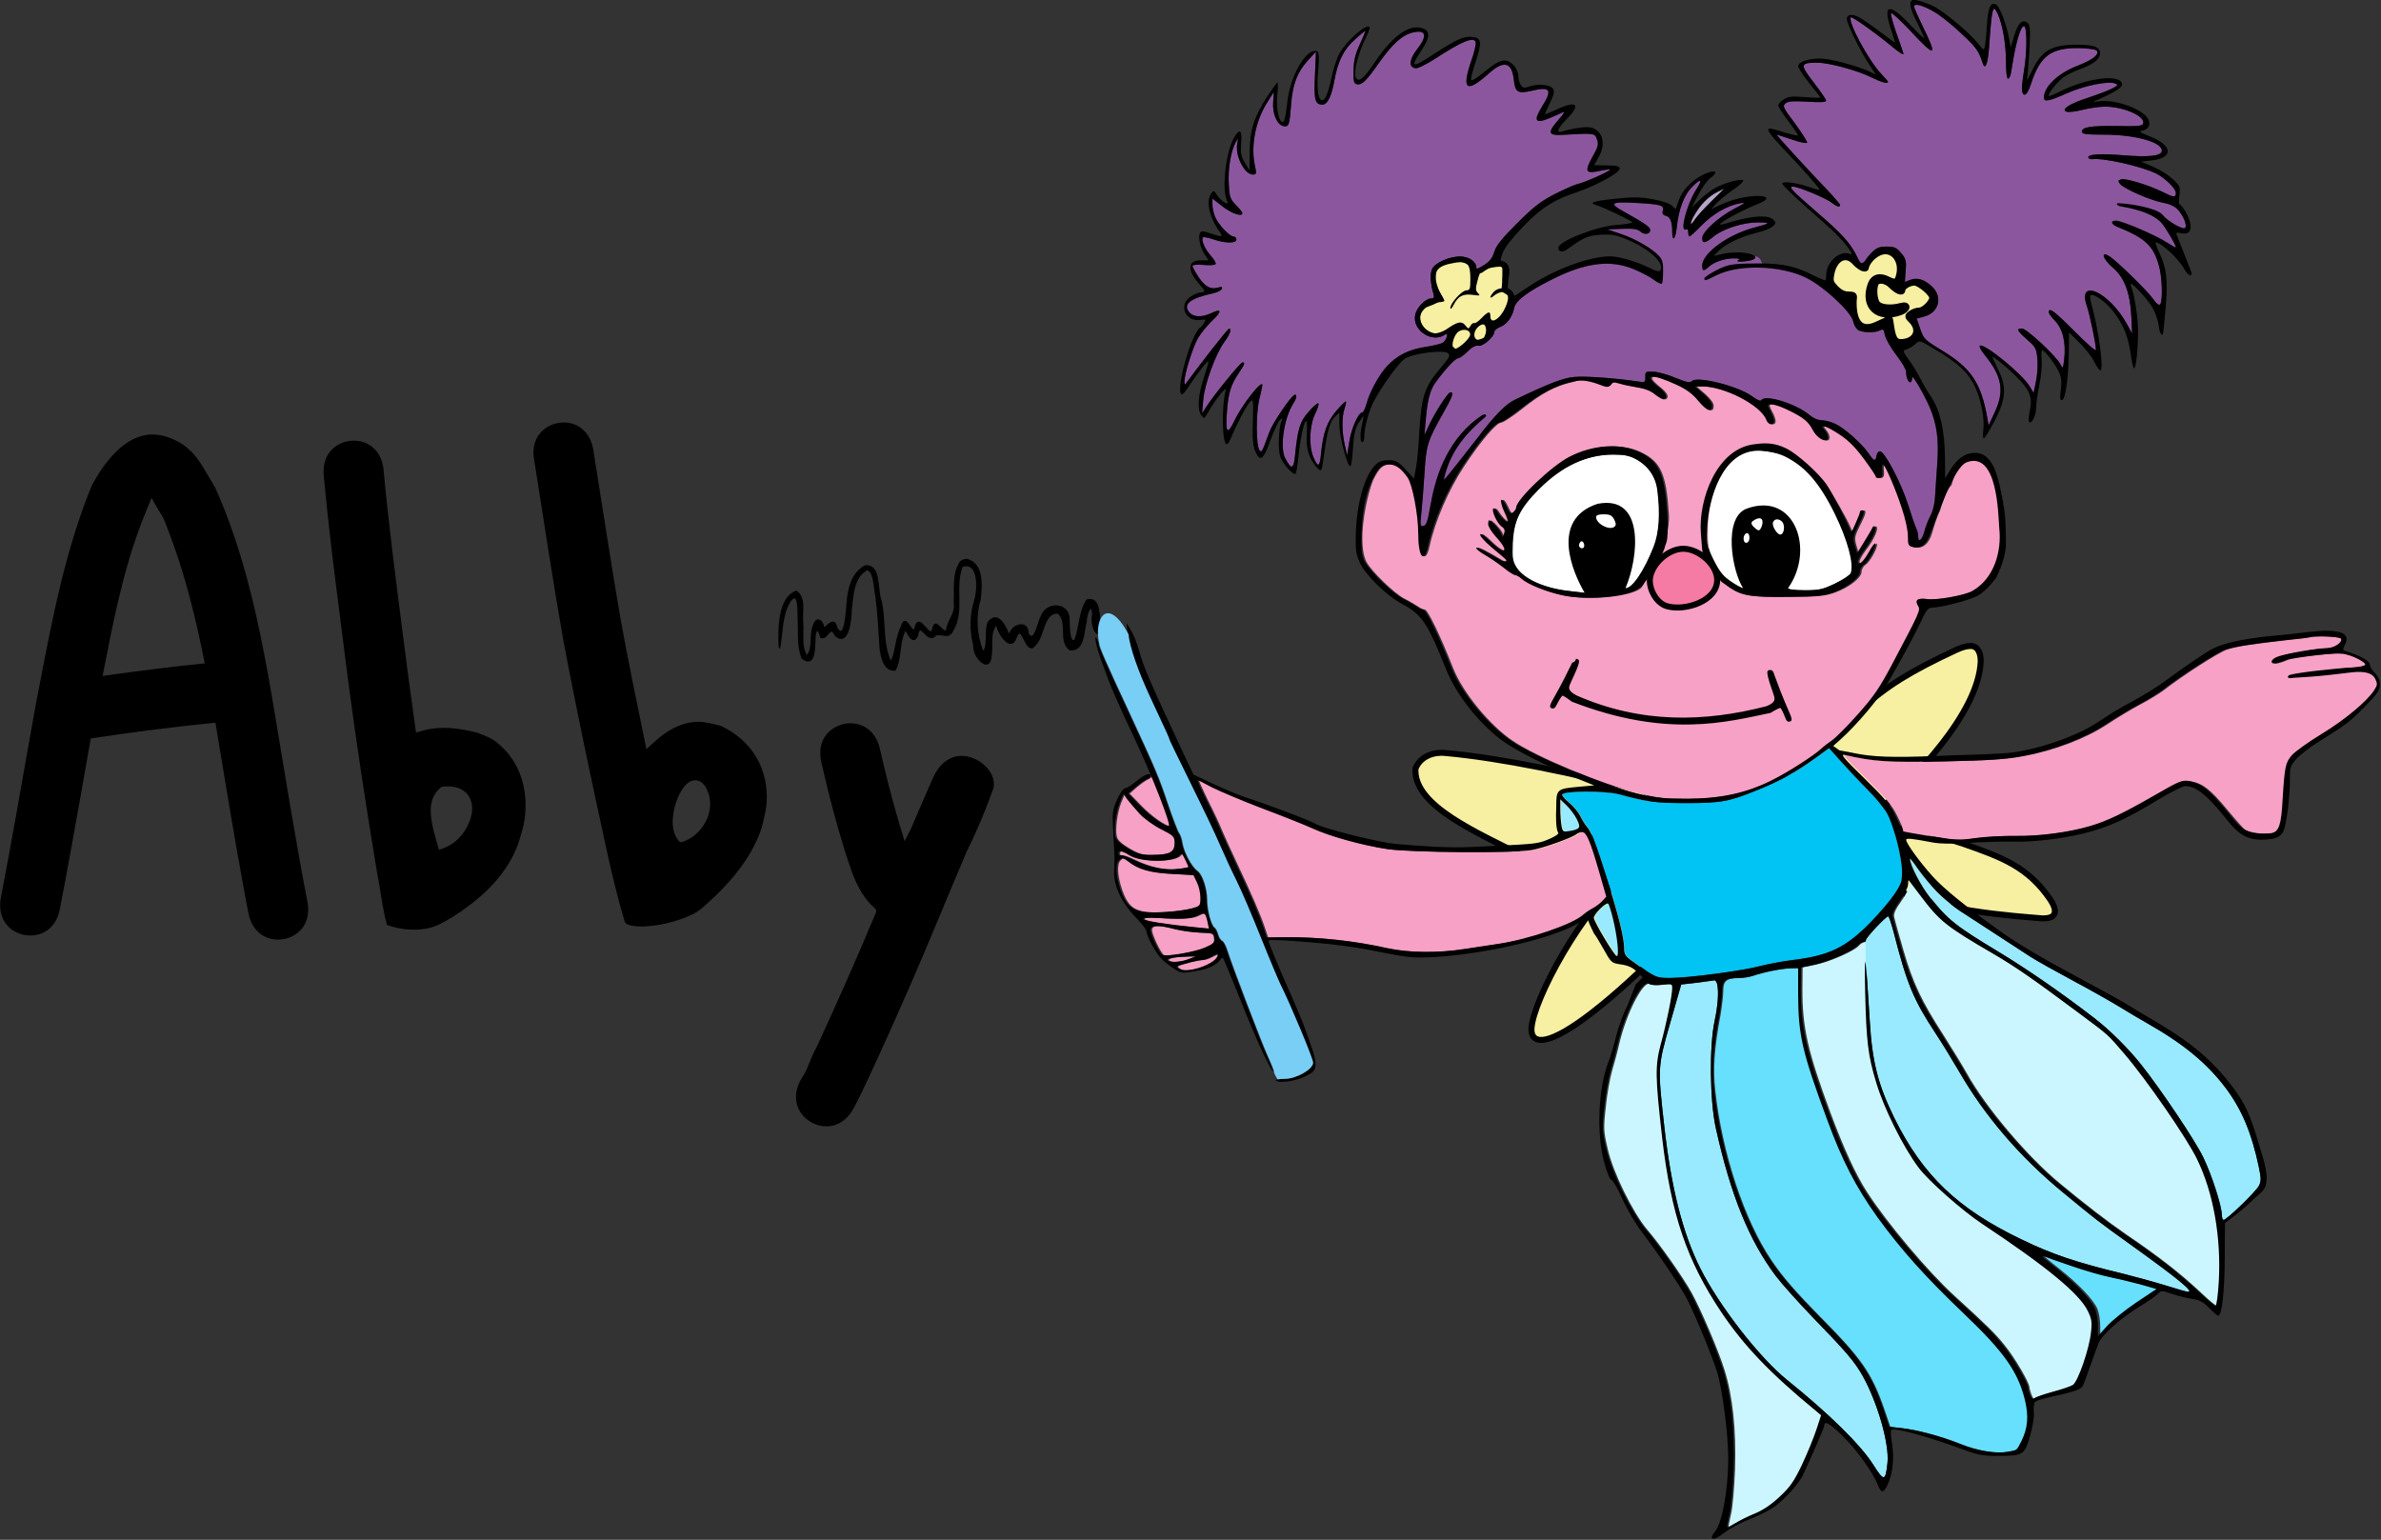 <?xml version="1.0" encoding="UTF-8"?>
<svg width="1588pt" height="1027pt" version="1.1" viewBox="0 0 1588 1027" xmlns="http://www.w3.org/2000/svg">
    <rect x="0" y="0" width="1588" height="1027" fill="#333333" stroke="none"/>
    <path d="m644.9 372.7c-1.718-5e-3 -3.411 0.646-4.676 1.802l-0.036 0.036-0.027 0.032c-5.415 8.211-3.65 18.53-4.067 27.61v0.031l5e-3 0.036c0.537 3.755-0.64 6.572-2.041 9.388-1.338 2.709-2.838 5.441-3.166 8.858-0.65-0.031-1.38-0.407-2.145-1.041-0.854-0.719-1.709-1.661-2.537-2.39-0.416-0.365-0.823-0.682-1.244-0.896-0.423-0.203-0.874-0.312-1.322-0.183-0.443 0.12-0.828 0.469-1.146 1-0.312 0.532-0.572 1.265-0.801 2.259v0.011l-5e-3 0.011c-0.177 0.984-0.448 1.494-0.661 1.666-0.109 0.084-0.188 0.109-0.313 0.104-0.124-5e-3 -0.291-0.057-0.489-0.167-0.792-0.443-1.948-1.786-3.119-3.103-1.177-1.317-2.374-2.634-3.655-3.03-0.64-0.193-1.338-0.109-1.901 0.375-0.568 0.479-1.005 1.292-1.38 2.525l-0.011 0.052c-0.177 1.12-0.421 1.761-0.615 1.996-0.093 0.115-0.145 0.129-0.203 0.135-0.047 5e-3 -0.14-0.011-0.276-0.093-0.271-0.167-0.661-0.579-1.068-1.109-0.405-0.526-0.844-1.161-1.292-1.792-0.457-0.63-0.926-1.249-1.416-1.745-0.489-0.489-0.994-0.874-1.584-0.968-0.593-0.093-1.208 0.188-1.676 0.823-0.469 0.625-0.87 1.604-1.234 3.031-0.011 0.02-0.011 0.025-0.021 0.047-1.869 3.42-2.91 8.414-3.852 12.99-0.475 2.301-0.928 4.494-1.437 6.296-0.417 1.484-0.917 2.442-1.428 3.227-5.515-12.58-2.885-26.95-6.181-40.34l-0.015-0.047c-1.322-3.38-1.313-9.384-2.281-14.42-0.484-2.515-1.218-4.805-2.562-6.43-1.344-1.63-3.322-2.541-6.086-2.265l-0.073 0.015-0.068 0.037c-5.384 2.931-8.378 7.737-10.09 13.12-1.714 5.388-2.166 11.36-2.505 16.73-0.229 2.047-0.646 7.17-1.589 10.62-0.239 0.865-0.509 1.62-0.806 2.182-0.297 0.568-0.625 0.916-0.901 1.036s-0.541 0.099-0.978-0.249c-0.437-0.349-0.98-1.037-1.573-2.125-0.375-1.838-0.921-2.942-1.693-3.483-0.785-0.552-1.733-0.412-2.593 0.02-1.552 0.786-3.067 2.427-4.254 3.436-0.36-2.259-1.474-4.223-2.983-4.951-0.835-0.401-1.792-0.407-2.614 0.151-0.824 0.552-1.496 1.609-1.969 3.254v5e-3c-1.521 3.193-1.464 7.285-1.64 11.07-0.172 3.592-0.611 6.81-2.526 8.81-3.578-6.076-1.822-14.05-2.317-21.14v-0.027c-0.428-3.368 0.12-7.622-0.032-11.59-0.156-3.978-1.046-7.743-4.456-9.971l-0.163-0.105-0.176 0.063c-4.531 1.661-7.301 5.561-8.998 10.07-1.688 4.51-2.327 9.638-2.625 13.88-0.12 2.031-0.224 5.368-0.203 8.306 9e-3 1.473 0.047 2.837 0.135 3.899 0.041 0.532 0.093 0.985 0.161 1.344 0.073 0.36 0.109 0.615 0.333 0.854l0.51 0.53 0.131-0.724c1.962-10.46 1.181-21.66 6.889-30.85 0.724-0.98 1.338-1.594 1.817-1.901 0.478-0.308 0.77-0.323 1.021-0.208 0.255 0.113 0.52 0.432 0.749 0.946 0.229 0.521 0.412 1.22 0.552 2.021 0.562 3.207 0.427 7.973 0.516 10.03v9e-3c0.552 8.874-0.724 18.42 2.65 26.98l0.032 0.093 0.083 0.063c1.229 0.957 2.297 1.536 3.25 1.79 0.957 0.256 1.806 0.177 2.509-0.187 1.406-0.735 2.166-2.469 2.641-4.546 0.948-4.14 0.729-9.863 0.958-12.75 0.385-1.514 0.754-2.395 0.994-2.697 0.124-0.147 0.151-0.131 0.145-0.131-5e-3 0 0.084 0.027 0.197 0.177 0.235 0.307 0.532 0.978 0.819 1.776 0.292 0.797 0.588 1.74 0.91 2.625l0.057 0.156 0.152 0.063c1.322 0.536 2.473 0.145 3.358-0.568 0.89-0.708 1.593-1.708 2.245-2.478 0.323-0.391 0.634-0.719 0.921-0.917 0.287-0.203 0.516-0.281 0.756-0.244 0.239 0.031 0.541 0.192 0.91 0.615 0.375 0.421 0.808 1.098 1.281 2.087l0.032 0.068 0.056 0.047c1.125 1.021 2.157 1.625 3.13 1.874 0.969 0.251 1.874 0.12 2.65-0.301 1.562-0.844 2.625-2.75 3.406-5.036 1.578-4.562 2.016-10.73 2-13.68v-0.015c0.62-4.755 0.912-10.22 2.234-15.09 1.297-4.828 3.592-9.05 8.149-11.6 0.994 0.407 1.765 1.224 2.365 2.401 0.624 1.245 1.061 2.849 1.39 4.578 0.656 3.442 0.894 7.378 1.566 10.16 1.557 11.66 2.01 23.42 2.854 35.18v0.021c0.396 2.879 1.03 6.654 2.546 9.68 0.75 1.52 1.729 2.853 3.021 3.775 1.292 0.921 2.901 1.416 4.837 1.26l0.197-0.016 0.099-0.171c2.094-3.734 2.709-8.077 3.255-12.45 0.552-4.375 1.041-8.774 2.786-12.64l0.02-0.052 5e-3 -0.052c0.104-0.74 0.292-1.057 0.312-1.088 0.043 0.02 0.105 0.063 0.204 0.167 0.463 0.505 1.177 1.806 1.978 3.041 0.802 1.229 1.704 2.437 2.874 2.765 0.589 0.167 1.245 0.057 1.838-0.391 0.595-0.448 1.146-1.197 1.709-2.343l0.025-0.057 5e-3 -0.057c0.193-1.385 0.437-2.306 0.697-2.842 0.261-0.537 0.464-0.646 0.688-0.656 0.224-5e-3 0.599 0.165 1.036 0.52 0.439 0.349 0.933 0.86 1.469 1.401 1.073 1.088 2.297 2.349 3.707 2.901 0.713 0.276 1.48 0.364 2.261 0.124 0.728-0.224 1.446-0.781 2.155-1.588 1.984-0.604 4.076 0.115 6.113 0.271 1.025 0.084 2.046 5e-3 2.983-0.53 0.937-0.521 1.76-1.485 2.447-3.062 3.963-6.582 4.103-13.9 3.972-21.25-0.124-7.269-0.484-14.54 2.223-21.21 2.551-0.801 4.364-0.401 5.703 0.797 1.374 1.224 2.27 3.306 2.765 5.759 0.989 4.9 0.396 11.21-0.526 14.61-3.347 10.15-3.592 20.82-0.968 31.14-0.328 4.094 2.39 9.076 5.395 11.49 0.76 0.609 1.541 1.046 2.322 1.254 0.781 0.208 1.573 0.167 2.265-0.208 1.38-0.756 2.27-2.709 2.483-6.186 0.417-3.301 0.12-7.196 0.303-10.83 0.172-3.348 0.812-6.4 2.671-8.597 0.615 3.082 2.843 7.403 5.509 10.01 1.448 1.41 3.03 2.337 4.576 2.061 0.776-0.135 1.5-0.583 2.125-1.358 0.625-0.765 1.15-1.849 1.588-3.307 0.505-1.197 0.98-1.828 1.318-2.03 0.161-0.104 0.281-0.125 0.405-0.099 0.136 0.025 0.297 0.104 0.485 0.271 0.733 0.645 1.62 2.483 2.546 4.354 0.932 1.869 1.921 3.775 3.254 4.696 0.666 0.464 1.474 0.65 2.291 0.369 0.812-0.281 1.614-0.978 2.473-2.15l0.011-5e-3c2.937-3.093 4.203-8.597 5.998-13.16 0.89-2.291 1.912-4.343 3.265-5.733 1.329-1.364 2.963-2.093 5.223-1.91 3.25 3.019 3.291 7.446 3.39 11.99 0.048 2.297 0.115 4.608 0.672 6.744 0.557 2.129 1.614 4.092 3.608 5.623l0.089 0.063 0.104 0.011c2.573 0.271 4.519-0.401 5.941-1.677 1.421-1.27 2.327-3.109 2.967-5.155 1.292-4.103 1.553-9.112 2.499-12.37l0.021-0.057-5e-3 -0.057c-0.057-2.259 0.922-5.848 1.89-7.482 0.245-0.407 0.489-0.682 0.646-0.786 0.083-0.052 0.124-0.057 0.145-0.052 0.021 0 0.036 0 0.099 0.063 0.115 0.113 0.308 0.479 0.448 1.129 0.136 0.636 0.24 1.546 0.287 2.755-0.713 3.046-0.224 7.706 1.344 10.66 0.796 1.484 1.91 2.582 3.347 2.655 1.438 0.073 3.026-0.88 4.78-3.13 1.073-1.15 1.677-2.239 1.876-3.191 0.203-0.958-0.016-1.808-0.584-2.343-0.568-0.536-1.432-0.724-2.39-0.532-0.792 0.157-1.686 0.74-2.582 1.428-0.485-2.713-0.495-6.978-1.406-10.5-0.478-1.854-1.218-3.499-2.499-4.536-1.276-1.041-3.078-1.41-5.468-0.79l-0.14 0.036-0.079 0.125c-5.165 7.894-4.769 18.21-7.998 26.78-0.359 0.151-0.65 0.203-0.885 0.12-0.26-0.095-0.514-0.333-0.749-0.735-0.475-0.797-0.813-2.193-1.016-3.775-0.416-3.161-0.375-7.072-0.525-9.066 0.041-2.994-0.933-5.311-2.49-6.91-1.546-1.593-3.666-2.457-5.873-2.623-4.406-0.324-9.242 2.166-10.97 7.305-0.548 0.89-1.057 2.421-1.625 4.187-0.579 1.776-1.198 3.759-1.874 5.404-0.682 1.641-1.469 2.933-2.141 3.313-0.339 0.192-0.609 0.213-0.984 0.011-0.371-0.199-0.833-0.688-1.328-1.51-0.016-2.433-0.724-4.13-1.901-5.103-1.202-0.99-2.817-1.214-4.42-0.89-2.911 0.588-5.801 2.994-6.754 6.149-1.12-2.702-2.811-6.394-5.108-8.779-1.265-1.302-2.702-2.207-4.302-2.171-1.593 0.031-3.249 1.01-4.893 3.229l-0.027 0.036-0.021 0.047c-1.218 2.969-1.129 7.358-1.249 11.25-0.068 1.942-0.177 3.764-0.494 5.187-0.265 1.166-0.713 1.946-1.297 2.447-4.019-10.74-4.947-22.66-1.609-33.66l0.011-0.061c0.568-4.52 1.177-10.6 0.224-15.94-0.479-2.677-1.349-5.171-2.833-7.192-1.478-2.021-3.583-3.551-6.457-4.275z" stroke-width="1.333"/>
    <path d="m1144 471.2c-8.247 0-18.38 0.969-31.51 2.901l-18.66 2.791 12 1.874c16.26 2.395 45.72 2.53 57.72 0.265l9.598-1.734-8.931-3.197c-5.597-1.932-11.96-2.901-20.21-2.901z" fill="#fff" stroke-width="1.333"/>
    <path d="m1173 300.3c-3.53 0-6.696 0.473-8.899 1.473-14.96 4.431-26.77 28.69-25.09 51.4-0.135 11.33 0.131 12.66 4.531 21.33 3.598 7.061 6.133 10.13 11.2 13.46 3.463 2.401 7.196 4.395 8.263 4.395 9.456-2.15 21.29 0.251 29.86 0 0 0.808 4.795 1.338 11.06 1.338 9.732 0 12-0.53 20.39-4.53 5.203-2.541 9.868-5.597 10.4-6.93 2.265-5.998-2.135-22.27-10.8-39.87-10.66-21.59-20.35-32.06-33.17-38.32-4.999-2.415-17.76-3.738-17.76-3.738zm-96.8 2.874c-17.46 0-34.95 7.305-50.41 22.75-12.66 12.66-16.1 22.03-16.77 36.7-0.401 9.46 0 11.6 2.394 15.6 5.067 8.127 19.2 14.4 36.66 16.13l9.202 1.068c7.357-2.738 18.74-2.926 27.18-3.067 4.666 0 12.53-11.87 18.8-27.86 3.598-9.331 4.4-21.99 2.401-37.72-1.204-9.064-6.269-16.26-14.53-20.66-4.264-2.265-7.862-2.931-14.93-2.931z" fill="#fff" stroke-width="1.333"/>
    <path d="m983.4 290.3v4.114c1.318-1.458 2.551-2.843 3.655-4.114z" fill="#fff" stroke-width="1.333"/>
    <path d="m1258 167.6c-0.4-0.031-0.812-0.025-1.228 5e-3 -0.448 0.032-0.901 0.095-1.36 0.199-4.931 1.062-10.4 6.524-11.07 11.06-1.514 1.197-5.633-2.11-8.127-4.927-5.998-5.603-13.33-0.937-14.93 9.462-0.801 4.264-0.265 5.467 3.198 9.066 3.067 2.931 5.332 3.999 8.799 3.999 4.666 0 2.865 1.166 2.999 5.961 0.131 13.86 5.733 18.8 15.86 13.86 3.202-1.469 7.93-3.832 8.066-3.832 0.265 0 0.796 2.666 1.197 5.998 1.333 8.664 3.202 10.52 9.066 9.455 7.733-1.457 9.998-8.122 4.666-13.85-3.067-3.067-3.067-3.202-0.532-5.067 1.464-1.073 3.999-1.864 5.599-1.864 2.931 0 8.529-5.599 8.529-8.535 0-2.931-8.664-10.13-12-10.13-3.728 0.129-7.998 2.795-7.998 5.065 0 2.13-3.728 0.532-7.462-3.202-3.467-3.598-9.2-4.264-10.4-1.062-1.469 3.598-0.797 10.66 1.066 13.2 2 2.666 9.196 3.462 15.86 1.598 5.332-1.469 4.8 2.401-0.532 4.264-15.06 5.201-24.79-3.863-19.73-18.4 1.869-5.201 6.133-6.4 11.73-3.467 5.197 2.53 6.4 1.864 7.598-4.135 1.405-7.733-2.849-14.33-8.879-14.73zm-288.9 5.848c-4.25 0.77-9.144 1.874-11.84 5.244-1.688 2.103-1.756 5.243-1.584 7.941 0.276 4.358 4.155 12.43 4.155 12.43s-2.926 1.41-4.39 2.114c-2.207 1.057-4.863 1.462-6.622 3.166-1.989 1.921-3.712 4.592-3.827 7.357-0.12 2.953 1.442 5.988 3.436 8.17 2.125 2.322 5.217 3.999 8.337 4.436 1.838 0.256 5.436-1.161 5.436-1.161l5.461-2.467-1.582 10.68 4.748 4.062 10.51-5.165 10.16-3.316 2.463-7.618s9.206-3.89 11.67-7.878c2.634-4.259 3.863-10.26 1.968-14.9-0.672-1.64-4.196-3.281-4.196-3.281s0.426-3.395 0.448-5.108c0.052-3.728 2.02-8.602-0.688-11.17-2.453-2.322-6.868-0.948-10.14-0.083-2.125 0.557-5.703 3.295-5.703 3.295l-4.442-0.239s-1.593-4.739-3.566-5.932c-2.922-1.765-6.864-1.197-10.22-0.588zm345.4 257.4c-2.546-0.063-5.832 0.77-9.592 2.515-30.75 14.33-46.47 24.07-63.93 39.75-25.86 23.11-47.05 41-56.47 47.72-5.68 4.119-12.61 9.242-15.26 11.51-2.639 2.141-6.649 4.739-8.836 5.823l-4.092 1.796 3.952 1.005c12.24 3.291 25.81 4.51 54.88 4.775 79.77 104.4 44.15 23.79 34.12-1.874 27.69-24.47 70.04-68.17 71.74-102.4 0.131-5.071-1.421-10.45-6.513-10.64zm-353.6 71.24c-7.623 0.141-14.12 3.859-16.82 10.42-1.942 25.15 43.27 43.56 71.38 58.29l1.89 4.619 41.2-15.06c37.15-15.52 36.83-17.74 42.54-23.19 5.581-5.405 7.165-8.629 3.207-7.034-0.994 0.396-5.473-1.105-10.03-3.157-45.39-11.15-92.03-21.27-130-24.73-1.13-0.125-2.239-0.183-3.327-0.163zm295.5 61.6c-5.28 14-3.535 21.91 4.504 27.21 24.91 16.4 84.63 20.21 100.8 21.59 11 0.473 10.16-5.837 5.706-12.56-14.9-21.73-31.85-28.02-58.25-37.24-27.73-8.347-45.96-18.76-52.73 1.009zm-174.6 20.67c-32.77 30.77-63.18 91.4-60.2 104.5 0.641 2.79 2.411 4.462 5.441 4.717 9.826 0.817 32.93-13.27 73.85-52.59l4.53-4.524c21.11-51.29-6.352-51.17-23.62-52.07z" fill="#f7efa1" stroke="#000" stroke-linecap="round" stroke-linejoin="round" stroke-width="3.999"/>
    <path d="m1200 645.7-5.597 0.14c-6.264 0.265-18.26 2.666-25.06 5.067-2.401 0.801-6.801 1.462-9.596 1.462-8.263 0-10.4 1.87-10.4 8.535 0 3.197-0.932 10.53-1.864 16.26-4.135 21.99-5.067 35.72-3.468 50.12 4.53 41.59 19.46 86.64 37.46 113.2 7.597 11.33 16.26 21.21 33.32 38.54 26.93 27.19 33.72 37.04 41.86 60.52l4.135 12.13 8.263 0.938c10.26 1.197 25.86 5.332 38.79 10.53 11.6 4.666 23.99 6.665 31.99 5.196 6.53-1.197 5.733-0.53 9.196-7.326 3.999-8.133 4.8-16 2.401-26.39-4.536-19.33-13.86-32.66-41.19-58.65-25.19-23.99-41.72-42.52-57.32-63.98-14.4-20.13-23.59-37.72-33.99-66.25-16.26-44.12-18.8-55.17-18.93-82.38zm164 192.1c-1.213-0.115 1.354 2.005 10.75 9.462 11.73 9.331 21.59 19.73 24.13 25.73 1.068 2.541 1.864 7.602 1.864 11.47v6.806l5.998-6.67c3.203-3.603 12-10.66 19.46-15.73l13.6-9.066-11.2-3.202c-6.129-1.604-15.46-3.87-20.79-4.936-5.201-1.062-16.26-4.266-24.66-7.197-8.269-2.801-16.26-5.592-17.73-6.258-0.65-0.224-1.134-0.375-1.421-0.401z" fill="#67e0fe" stroke-width="1.333"/>
    <path d="m1274 587.2c-0.228 0.079-0.432 1.193-0.432 2.827 0 1.74-2.401 6.801-5.461 10.93-3.734 5.197-5.332 8.53-4.802 10.53 0.265 1.604 3.067 11.6 6.134 22.13 6.398 21.99 12.13 34.12 26.79 56.79 5.603 8.794 12.8 20.53 15.86 25.99 12.4 22.26 40.26 55.19 61.98 73.05 15.73 13.06 31.99 25.59 43.46 33.46 22.79 15.46 36.52 26.26 50.25 39.06 5.332 5.072 10.13 9.071 10.79 9.071 0.802 0 1.734-7.332 2.265-16.4 1.604-29.46-3.598-59.05-14.53-81.45-6.801-14.12-34.12-53.59-48.39-70.1-11.6-13.48-9.596-11.74-30.13-27.06-30.39-22.66-42.26-30.93-57.32-39.72-31.86-18.52-35.86-21.85-48.92-39.18-3.863-5.207-7.196-9.602-7.461-9.872-0.037-0.032-0.068-0.037-0.1-0.027zm-28.93 40.66c-0.317 0.271-0.754 0.443-1.229 0.443-1.062 0-2.931 1.068-4.134 2.53-3.332 3.604-19.46 10.66-29.06 12.66l-8.399 1.74-0.135 13.86c-0.131 25.99 3.467 41.99 18.8 83.31 8.93 23.86 16.93 41.32 24.26 52.52 13.06 20.39 40.92 53.45 58.39 69.32 22.39 20.39 27.33 25.33 33.59 33.19 6.665 8.134 16.4 24.93 16.4 27.87 0 0.79 0.666 3.062 1.333 4.925 1.068 2.666 1.865 3.338 3.067 2.265 0.932-0.796 6.394-2.666 12.26-4.264 5.864-1.593 11.86-3.592 13.33-4.53 3.463-2.266 11.07-24.26 12.13-35.19 0.801-6.665 0.401-9.066-2.13-14.13-5.467-11.46-27.59-29.73-70.65-58.25-13.2-8.794-35.99-28.93-42.26-37.46-10.4-14-22.93-39.2-28.13-56.39-5.597-18.4-6.665-27.59-7.466-61.32-0.265-12.7-0.256-19.14 0.031-19.42zm-145 28.13c-4.915-0.475-15.41 20.13-20.16 40.38-1.068 4.795-3.202 12.66-4.671 17.6-1.462 5.072-3.462 16-4.264 24.39-1.598 14.4-1.464 16.26 1.333 28.11 3.598 15.73 16.66 42.12 26.26 53.59 8.535 9.862 24.13 32.13 29.59 41.99 6.265 11.33 18.13 39.06 21.99 51.59 5.463 17.33 7.863 39.59 7.061 65.98-0.53 12.79-1.598 26.13-2.795 30.66-1.068 4.399-1.734 8.127-1.469 8.398 0.271 0.267 2.666-1.066 5.603-2.806 2.797-1.734 8.664-4.66 13.06-6.394 5.067-2.134 10.8-5.862 16.26-11.07 6.93-6.393 9.596-10.12 14.93-21.33 3.599-7.597 7.863-18.12 9.598-23.33l3.196-9.731-3.463-2.938c-30.66-25.19-47.99-43.32-63.18-65.98-22.93-34.39-33.32-64.92-39.32-115.8-4.666-40.92-4.796-48.39-0.932-62.92 3.863-13.86 7.597-32.53 7.597-37.32 0-2.931-0.396-2.931-6.93-2.265-3.734 0.536-7.597 0.271-8.399-0.396-0.271-0.229-0.577-0.355-0.906-0.385z" fill="#ccf6ff" stroke-width="1.333"/>
    <path d="m1274 572.8v5e-3zm0 5e-3c-0.021 0-0.032 0.016-0.032 0.037 0 4.123 7.197 18 13.2 25.59 12.13 15.2 17.33 19.33 46.79 37.06 18.66 11.33 41.99 27.45 62.52 43.32 10.66 8.122 23.33 20.79 31.86 31.59 13.46 17.06 35.86 50.52 41.06 61.32 5.868 12 12.53 32.93 12.53 38.79 0 1.729 0.532 3.198 1.198 3.198 2 0 21.46-18.8 23.46-22.66 1.598-3.067 1.598-4.931 0-12.66-4.8-22.66-11.33-38.26-21.99-52.52-12.66-16.8-28.26-29.59-52.65-43.46-3.603-2-11.73-6.801-18-10.66-6.269-3.87-20.53-11.86-31.73-17.86-11.2-5.998-23.86-13.06-27.99-15.73-7.867-5.067-31.59-20.53-46.92-30.53-4.8-3.197-11.73-8.93-15.46-12.79-3.734-3.875-9.336-10.66-12.4-14.93-2.745-4.112-5.135-7.06-5.431-7.097zm-14.66 38.39c-1.604 0.136-14.8 14.13-14.8 15.73 0 0.281-0.104 0.552-0.276 0.776v14.68c0.51 3.066 1.448 15.97 2.807 38.67 1.604 27.06 5.467 42.39 16.4 64.65 18.8 38.14 42.26 60.53 84.38 80.79 21.19 10.26 36.66 15.46 68.65 23.18 6.93 1.74 19.2 5.067 27.06 7.467 7.998 2.53 15.06 4.53 15.86 4.53 3.87 0-5.863-8.122-37.59-30.93-22.93-16.4-23.33-16.8-45.99-35.46-28.66-23.59-51.99-50.79-69.32-80.78-4.264-7.332-11.19-18.66-15.6-25.33-14.66-22.26-19.06-32.79-27.86-67.18-1.6-5.998-3.198-10.94-3.728-10.8zm-115.8 42.66c-0.53 0.136-5.733 0.802-11.6 1.598l-10.66 1.198-7.332 25.59c-8.399 29.33-8.399 29.59-3.999 68.65 4.666 41.46 12.26 71.44 23.99 94.91 12.53 25.06 39.59 59.85 57.85 74.51 28.13 22.66 49.05 43.19 57.59 56.65 7.196 11.33 8.127 11.21 9.46-1.193 1.333-12.66-6.529-39.99-16.4-57.85-5.597-9.868-10.93-16.13-33.72-39.59-9.202-9.596-20.26-21.86-24.39-27.33-17.73-23.59-29.99-53.59-39.99-98.64-3.999-18.13-4.4-54.39-0.802-71.32 2.265-10.39 2.931-20.26 1.598-25.05-0.4-1.204-1.061-2.135-1.598-2.135z" fill="#99eaff" stroke-width="1.333"/>
    <path d="m1041 533.2v6.801c0 3.732 0.401 8.664 0.802 10.93 0.796 3.999 1.061 4.134 5.726 3.332 6.801-1.198 7.332-2.265 4.4-7.998-1.468-2.931-4.535-6.93-6.8-9.066zm31.86 69.32c-2.061-0.235-9.774 7.639-9.392 9.758 0.796 3.604 13.86 25.33 15.33 25.33 1.728 0 0.395-12.79-2.537-24.93-1.197-4.931-2.666-9.466-3.067-9.998-0.083-0.093-0.192-0.145-0.333-0.167z" fill="#99eaff" stroke-width="1.333"/>
    <path d="m1220 498.9-9.331 6.8c-12.4 8.931-22.66 14.66-37.99 20.93-19.06 7.862-24.66 8.93-47.99 8.93-20.26 0-25.99-0.802-44.66-5.864-9.467-2.535-37.99-2.399-37.99 0.267 0 0.932 2.136 3.332 4.666 5.332s5.862 5.998 7.332 8.799c1.469 2.931 3.332 5.993 4.264 6.921 2.931 3.207 5.869 10.67 13.6 35.2 7.998 25.19 11.46 39.32 11.46 46.52 0 3.594 0.937 5.067 5.739 8.399 15.2 10.93 15.46 11.07 24.79 11.07 12.26 0 48.79-4.801 60.38-7.998 5.332-1.333 15.2-3.207 21.73-3.999 24.13-2.931 35.32-8.399 51.59-25.06 6.264-6.4 13.46-14.93 16.13-18.93 4.264-6.264 4.931-8.399 4.931-14.8 0-9.596-5.733-32.13-10.26-39.59-1.87-3.197-7.597-10.14-12.93-15.46-5.203-5.192-13.06-13.6-17.46-18.53z" fill="#01c3f4" stroke-width="1.333"/>
    <path d="m1150 125.8c-0.265 0.136-2.265 1.068-4.53 2.266-5.868 2.931-11.07 8.269-14.93 14.8-3.734 6.264-3.468 9.196 0.265 3.327 1.333-2 6.264-7.461 11.06-12.13 4.8-4.536 8.399-8.265 8.133-8.265z" fill="#b9a4ca" stroke-width="1.333"/>
    <path d="m1278 3.223c-0.917 0.021-1.453 0.333-1.453 1 0 0.802 2.666 6.936 5.998 13.73 9.862 20.13 8.398 20.66-8.134 2.931-6.796-7.197-12.66-12.66-13.19-12.14-0.401 0.407 1.066 6.134 3.332 12.66 2.265 6.4 4.53 12.8 4.931 14.26 0.53 1.468-2.802-0.537-8.664-5.468-9.732-8.134-25.73-19.46-26.39-18.66-2.401 2.401 11.73 28.79 20.26 37.72 2.537 2.666 4.536 5.061 4.536 5.332 0 1.462-4.802 0.129-10.66-2.802-9.467-4.796-28.53-9.998-36.52-9.998-11.6 0-11.73 1.068-2.395 13.2 4.531 5.864 8.265 11.33 8.265 12.13 0 1.068-3.734 1.202-12.26 0.666-9.602-0.53-12.93-0.396-14.8 1.068-2.136 1.869-1.734 2.797 6.4 13.6 4.666 6.405 8.263 12.14 7.998 12.67-0.401 0.666-5.067-0.265-10.26-2.13-5.201-1.733-9.731-3.202-9.998-3.202-0.666 0 20.93 23.59 33.99 37.19 4.531 4.796 8.265 9.196 8.265 9.732 0 1.734-2.135 1.198-5.733-1.604-2.65-2.177-12.71-6.602-19.54-9.003-0.027 0.032-0.037 0.063-0.052 0.089 0.011-0.032 0.015-0.068 0.025-0.105-2.775-0.973-5.061-1.65-6.024-1.65-3.332 0-1.333 2.141 15.86 17.06 15.86 13.6 22.26 20.51 26.26 28.66 1.766 10.23 5.905 9.019 9.732-1.193 3.863-3.863 5.463-4.524 10.53-4.524 5.197 0 6.53 0.666 9.598 4.264 3.202 3.734 3.598 5.197 3.066 11.73l-0.53 7.591 3.463-1.328c4.8-1.864 9.466-0.407 14.53 4.259 7.462 6.937 4.796 17.46-5.067 20.13l-5.067 1.338 2.401 6.936c2.265 6.665 2.931 7.326 14.8 14.53 19.06 11.6 25.73 21.46 29.86 44.52l0.932 5.332 3.999-8.67c6.665-14.13 5.067-23.99-6.529-38.26-2.535-3.067-3.999-5.869-3.332-6.264 2.931-1.87 28.13 18.66 33.32 27.19l2.53 4.264 1.6-7.737c0.932-4.266 1.333-11.06 0.932-15.2-0.666-6.665-1.333-7.857-6.93-12.66-6.665-5.863-7.332-7.337-3.332-7.337 3.066 0 22.53 18.14 25.46 23.59 1.865 3.468 1.865 3.468 2.666-2.931 1.333-11.47-0.932-20.66-6.534-26.26-3.463-3.734-4.395-5.468-3.327-6.536 1.062-1.061 5.461 2.662 16.26 13.46 8.129 8.263 14.8 14.13 14.8 12.92 0-3.858-4.13-23.59-5.998-29.06-6.932-19.6 15.06-9.592 26.79 12.14l3.332 5.998-0.53-11.34c-0.802-15.85-4.536-25.85-12.27-32.51-6.796-5.733-8.53-11.6-2.266-7.603 4.536 2.802 24.93 22.66 28.53 27.73 2.931 4.135 4.53 5.332 5.332 4.135 1.729-2.931 1.197-18.26-0.937-25.73-4.599-16.1-5.927-19.28 5.467-15.33 3.198 2.13 5.864 3.598 5.864 3.197 0-1.864-6.665-13.46-8.8-15.33-2.057-3.348-2.259-4.135-0.265-6.53 4.354 6.446 13.92 10.83 15.2 8.935 1.464-1.468-0.666-7.201-4.134-11.47-2.531-2.933-5.332-4.4-11.07-5.468-8.795-1.864-25.46-9.195-28.13-12.39-1.468-1.864-1.468-2.405 0.532-3.071 2.666-1.062 18.4 3.738 27.59 8.269 7.597 3.868 9.066 3.999 9.066 0.801 0-2.931-7.066-9.862-13.06-12.93-9.998-4.931-35.46-10.67-42.92-9.607-1.068 0.136-2.13-0.396-2.401-1.062-0.666-2.265 7.733-2.801 22.79-1.598 18 1.464 26.26 0.536 26.26-3.062 0-5.733-17.86-10.66-38.92-10.66-11.86 0-14.4-0.401-14.4-2 0-3.067 5.998-4.004 23.73-3.734 13.46 0.265 16.53-0.005 17.06-1.609 1.865-4.795-12.8-11.33-25.33-11.33-3.598 0-10.4 0.932-15.06 2.135-4.666 1.202-9.466 1.729-10.8 1.202-3.734-1.473 2.27-5.337 14.66-9.336 5.998-2 13.06-4.666 15.73-5.998 4.134-2.134 4.399-2.53 2.134-3.467-4.666-1.86-21.19 1.604-32.39 6.665-11.73 5.207-15.06 5.868-15.06 2.801 0-7.332 9.331-16.26 22.53-21.33 10.27-3.999 14.93-7.733 12.53-10.14-0.801-0.797-6.133-1.464-11.87-1.594-18.66-0.135-25.73 5.197-31.86 23.99-1.333 4.13-2.933 7.061-4.135 7.061-2.265 0-2.395-4.134-0.53-15.73 2-11.73 2.134-27.99 0.4-29.73-1.733-1.729-4.8 6.936-7.201 20.13-0.797 4.801-1.734 9.998-2 11.6-0.401 1.734-1.197 3.062-1.864 3.062-0.802 0-1.333-4.925-1.333-11.72 0-11.33-2.266-24.39-5.468-31.46-3.332-7.066-3.863-4.666-5.862 23.19-0.802 10.26-2.531 14.53-4.135 9.858-2.53-8.134-4.395-10.66-13.06-18.8-5.201-5.061-12.8-11.33-16.8-14-5.599-3.796-11.79-6.4-14.54-6.337zm-367.4 17.26v0.005l5e-3 -0.005zm0 0.005c-0.151 0.011-3.338 2.671-7.061 5.993-7.461 6.665-11.19 14.4-13.6 27.33-1.864 10.53-4.666 16-7.862 16-5.067 0-5.869-3.202-5.067-19.73l0.666-15.6-5.733 6.264c-6.665 7.473-9.732 15.33-10.8 28.39-1.066 14.26-1.462 15.6-4.931 15.06-4.4-0.666-7.733-8.258-7.066-16.26l0.401-6.541-4.53 7.208c-7.869 12.53-11.07 29.45-7.869 42.78 0.938 4.542 0.802 5.067-1.598 5.067-5.461 0-11.86-12.52-10.4-20.39 0.011-0.063 0.016-0.077 0.021-0.14 0-0.016 5e-3 -0.036 5e-3 -0.047 0.63-4.02 0.609-4.015-1.093-0.745-3.198 5.733-5.197 17.86-4.531 27.73 0.401 8.529 0.932 9.998 4.801 14 2.401 2.395 4.264 4.796 4.264 5.327 0 2.666-7.196 0.271-13.19-4.395l-6.801-5.337v3.999c0 2.265 0.802 6.004 1.864 8.405 2.266 5.196 9.598 12.93 12.26 12.93 0.932 0 1.869 0.932 1.869 2 0 2.666-7.332 2.666-15.46-0.135-3.332-1.068-6.398-1.734-6.794-1.333-1.469 1.462 1.062 7.597 5.061 12.13 2.27 2.537 3.732 5.067 3.332 5.733-0.401 0.666-3.999 0.937-8.129 0.53-4.135-0.395-7.332 0-7.332 0.666s1.864 4.14 4.13 7.473c4.27 6.529 8.133 8.529 13.2 6.93 2.13-0.666 2.797-0.407 2.395 0.797-0.396 1.068-2.931 2.401-5.864 3.067-15.6 3.332-20.66 7.466-15.73 12.93 2.801 3.067 8.263 3.202 14.53 0.265 6.93-3.332 7.196-1.197 0.401 5.201-3.332 3.198-7.602 8.399-9.467 11.73-3.467 6.134-8.93 23.73-8.93 28.66 0.131 2.666 0.131 2.666 2 0 9.998-13.6 26.93-35.18 27.73-35.18 2-0.271 0.796 3.592-3.067 8.794-5.868 7.998-13.33 28.39-14.13 38.79l-0.801 8.935 2.937-4.535c4.931-7.733 22.66-29.46 23.99-29.46 2 0 1.598 1.062-2.401 7.061-5.201 7.602-6.93 13.06-7.862 25.19-1.204 14.93 0.129 16.66 5.061 6.394 5.065-10.66 18.53-27.73 18.53-23.46 0 0.4-0.932 4.666-2.135 9.726-2.265 9.874-2.134 31.33 0.401 33.87 1.333 1.333 1.464 1.062 6.4-12.4 2.13-5.998 14.26-23.86 16.8-24.79 1.733-0.666 1.462 2.141-0.666 5.473-6.4 9.862-9.331 29.46-5.599 36.79 4.266 8.133 5.733 7.602 6.665-2.797 1.734-16.93 3.198-21.73 9.066-28.26 2.931-3.468 5.728-5.869 6.394-5.468 0.536 0.265-0.396 3.468-2.13 6.93-3.732 7.332-4.399 21.33-1.202 28.79 3.067 7.332 4.27 6.93 5.067-2.141 1.468-14.12 3.999-21.33 10.26-28.66 3.202-3.728 6.134-6.529 6.4-6.264 0.265 0.271-0.136 2.401-0.932 4.801-1.87 5.461-1.865 15.2 0.135 24.11l1.598 7.072 1.464-9.336c1.333-8.794 6.134-19.33 8.664-19.33 0.666 0 1.869-2.53 2.802-5.733 2-7.862 8.529-19.6 13.86-25.33 6.796-7.201 14.8-11.07 25.73-12.67 5.332-0.796 10.53-2.129 11.6-2.937 1.437-1.182 2.603-3.811 2.687-5.133-0.043-0.027-0.073-0.052-0.115-0.084-0.323-0.177-0.636-0.292-0.948-0.391-0.011 0.016-0.016 0.016-0.027 0.016-8.534 6.665-22.66-2.395-20.26-13.06 1.062-4.666 6.796-10.67 10.39-10.67 2 0 2.401-0.53 1.734-3.062-2-6.4-2.401-14-0.802-16.8 2.135-3.999 11.33-8.134 18.4-8.134 5.863 0 10.93 3.327 10.93 7.197 0 1.462 1.338 1.072 5.201-1.464 3.734-2.401 5.599-4.796 6.796-8.795 1.202-4.134 5.067-8.935 15.2-19.06 10.93-10.93 15.73-14.66 24.79-19.33 6.264-3.198 13.2-6.26 15.33-6.796 5.067-1.062 22.53-8.93 21.86-9.732-0.271-0.265-3.467 0.136-7.065 0.937-9.202 2-9.998 0.401-4.666-9.331 3.863-6.8 4.264-8.534 3.062-11.73-1.464-4.264-1.6-4.264-22.53-3.066-10.13 0.666-10.8-1.333-3.067-10.13 3.332-3.728 4.536-5.863 2.933-4.931-1.6 0.801-5.864 2.666-9.732 4.264-8.93 3.468-9.992 1.333-4.264-7.998 7.201-11.6 5.732-13.6-7.733-10.39-8.394 1.865-10.26 0.661-11.06-7.602-1.333-11.73-6.665-13.06-16.53-4.264-15.2 13.6-18.53 11.19-11.73-8.67 2-5.592 3.197-11.06 2.795-12.26-1.468-3.599-9.596-0.141-27.19 11.33-5.868 3.728-11.47 6.529-12.93 6.264-4.666-0.666-4.264-5.864 1.068-12.66 7.332-9.467 5.998-13.6-3.864-10.93-6.534 1.864-12.93 7.862-21.46 19.86-8.399 12-11.47 15.06-14.8 14.4-2-0.401-2.401-1.729-2.265-9.06 0.135-6.665 1.068-10.8 4.264-17.73 2.265-4.915 3.859-8.903 3.603-8.924zm223.1 100.1c-0.047-5e-3 -0.104-5e-3 -0.167 0v0.015c-0.77 0.12-2.603 1.573-5.405 4.431-0.833 0.86-1.63 1.844-2.385 2.938-0.426 0.692-1.15 1.88-1.636 2.67-2.931 5.348-4.988 12.53-5.841 20.65-0.797 8.269-3.067 10.66-3.067 3.332 0-6.665-1.333-9.998-4.264-10.66-2-0.532-2.531-1.598-2-3.468 0.937-3.462-1.062-4.128-16.53-5.067-18.4-1.061-20 0-9.066 5.998 13.46 7.462 17.2 10.13 17.2 12 0 2.797-3.87 3.468-6.536 1.068-2-1.729-4.666-2.129-12.26-1.864l-9.862 0.401 9.066 3.066c9.596 3.198 21.19 9.863 25.59 14.93 2 2.129 2.666 4.8 2.53 10.13 0 3.864-0.396 7.462-0.796 7.998-0.537 0.396-2.933-0.666-5.332-2.535-2.401-1.87-8.265-4.931-13.06-6.93-15.86-6.665-32.39-4.666-55.32 6.93-15.86 7.998-23.86 14-24.79 18.8-1.197 5.998-4.931 11.07-9.331 12.67-2.129 0.797-3.863 2.266-3.863 3.327 0 3.203-7.863 9.998-10.66 9.202-1.865-0.396-4.135 0.796-7.202 3.863-2.53 2.537-5.327 4.536-6.393 4.536-1.87 0-9.467 8.263-15.46 16.8-3.332 4.796-5.067 12-6.134 25.19l-0.796 9.331 3.067-6.665c4.264-9.066 12.66-21.99 14.26-21.99 2.401 0 1.468 2.801-4.666 13.6-10.8 19.2-11.47 21.33-12.66 41.06-0.666 9.856-1.598 21.86-2.135 26.53-0.796 7.733-0.666 8.399 1.469 7.998 2-0.396 2.931-3.197 4.931-15.06 3.587-3.754 5.832-10.29 6.649-6.722 1.218 0.532 22.01-34.07 28.41-42.07 9.195-11.6 15.46-17.61 20.79-20.27 22.79-10.93 32.66-14.78 40.26-15.33 7.196-0.666 28.13 0.933 42.26 3.067 4.53 0.802 4.795 0.537 4.666-3.067 0-3.598 0.265-3.727 5.597-3.462 3.067 0.129 9.732 2 14.66 4.123 7.201 2.943 9.602 3.474 10.8 2.141 3.332-3.598 30.53 3.202 39.99 9.998 3.598 2.666 5.863 3.598 6.398 2.666 2.395-3.999 23.19 2.401 32.13 9.998 2.535 2.135 5.733 3.468 8.263 3.468 2.401 0 6.536 1.197 9.202 2.53 6.398 3.202 17.46 13.2 21.73 19.33 3.728 5.597 4.796 5.863 5.463 1.734 0.265-1.598 1.202-2.931 2.27-2.931 3.062 0 13.86 20.51 18.66 35.32 2.395 7.721 4.931 15.05 5.597 16.26 0.666 1.333 1.198 3.598 1.198 5.067 0 4.666 2.535 2.79 4.134-2.943 0.802-3.197 2.666-8.122 4.266-11.05 1.598-3.067 2.801-8.405 2.931-12.67 0.265-3.999 0.801-13.06 1.333-20 1.598-20.79-0.532-31.99-9.331-48.39-4.531-8.394-7.332-12.39-7.332-10.66s-0.532 3.067-1.198 3.067c-1.468 0-2.801-3.332-2.801-7.066 0-1.598-3.067-6.67-6.665-11.34-3.598-4.666-6.93-10.52-7.468-13.06-0.666-3.863-1.197-4.264-3.196-3.197-3.463 1.869-12.26 1.598-14.93-0.401-1.198-0.932-2.666-3.463-3.067-5.728-1.598-6.534-20.26-23.73-31.59-29.06-8.972-5.644-17.08-6.472-36.58-8.299 2.869-0.057 5.171-0.355 7.613-0.313-0.057-0.557-0.416-1.838-0.568-2.238-0.494-1.286-1.453-2.447-2.822-3.062-0.634-0.287-1.249-0.38-1.806-0.396 1.661 1.552-1.052 3.082-7.02 3.51-3.868 0.4-5.067 0.129-3.868-0.802 1.468-0.802 0.666-1.197-2.797-1.197-5.998 0-13.06 2.265-16.66 5.461-3.598 3.332-4.535 3.203-4.535-0.661 0-8.263 17.46-20.93 35.19-25.46 10.39-2.666 10.79-3.332 1.864-3.332-9.731 0-22.79 4.128-29.19 9.195-5.998 4.931-7.867 5.196-7.867 1.197 0-4.123 11.2-14.26 21.59-19.6 7.066-3.598 7.597-4.27 3.863-3.603-8.528 1.469-18.26 7.072-25.73 14.66-3.999 4.13-7.731 7.462-8.133 7.462-0.532 0-0.932-1.204-0.932-2.807 0-1.464-0.537-2.401-1.204-2-2.994 1.922-2.301-4.685 0.229-12.48-0.047 0-0.093 0-0.14-0.021 0.109-0.181 0.249-0.421 0.359-0.609 1.51-4.519 3.603-9.367 5.952-13.15 2.526-3.864 3.354-5.911 2.63-6.029z" fill="#8c569e" stroke-width="1.333"/>
    <path d="m1103 251.3c-2.318 0.235-1.25 2.469 3.946 6.597 5.197 4.135 6.536 6.93 4.135 8.399-0.666 0.401-3.332-0.932-5.998-3.067-3.598-2.931-7.201-4.128-15.46-5.461-9.998-1.605-13.8-5.113-15.4-2.849-1.734 2.265-2.136 2.265-6.932 0.265-11.73-5.061-11.4-1.817-19-0.219-10.66 2.265-19.73 7.066-32.93 17.6-6.4 5.067-12.66 9.202-13.86 9.202-3.332 0-13.73 12.13-25.06 29.33-10.26 15.46-19.33 36.52-22.93 53.05-2.666 12.39-6.536 7.332-6.536-8.534 0-12.26-3.863-32.53-7.065-37.06-4.395-6.264-7.863-8.659-12.53-8.794-4.931 0-7.466 2.134-11.6 10.53-5.337 13.78-10.53 42.76-4.395 54.52 3.598 6.53 18.53 20.93 25.19 24.39 3.202 1.598 7.201 3.994 9.064 5.197 1.87 1.333 3.87 2.265 4.536 2.129 1.864-0.265 9.998 16.26 19.06 39.19 6.398 16.13 24.13 37.86 39.72 48.39 15.6 10.66 59.72 29.06 84.38 35.19 12.13 2.931 17.06 3.467 32.93 3.467 22.66-0.135 39.72-3.868 56.65-12.4 10.8-5.332 27.46-16.13 32.66-20.79 1.469-1.464 4.801-3.999 7.332-5.733 2.537-1.738 10.4-9.596 17.46-17.6 10.66-12 14.4-17.46 23.19-34.12 18.26-34.52 18.53-35.19 16.8-37.99-2.401-3.863-0.401-5.461 5.597-4.53 5.864 0.932 24.66-2.265 30.39-5.332 5.316 0.172 13.31-9.571 16.4-18 2-3.197 4.139-5.311 2.937-22.5 3.426-21.57-5.348-37.78-9.607-42.42-1.198-1.734-3.994-3.999-6.264-4.931-3.599-1.469-4.796-1.469-7.863 0.129-4.931 2.537-7.332 6.536-10.4 17.06-3.77 3.567-6.144 12.16-7.679 17.06-2.401 4.666-4.187 11.19-5.249 14.8-2.134 7.332-6.4 10.79-11.6 9.462-3.197-0.797-3.463-1.464-3.463-7.462 0-3.868-1.733-11.6-3.999-18.4-4.264-13.2-11.33-29.33-12.66-29.33-0.536 0-0.666 2-0.4 4.264 0.265 3.332-0.136 4.53-1.865 4.8-1.333 0.267-2.401-0.135-2.401-0.666 0-0.666-3.467-5.998-7.862-11.87-5.468-7.462-10.27-12.4-16.13-16.26-8.93-5.998-14.26-7.597-10.26-3.198 2.537 2.802 3.067 6.932 0.802 6.932-2.931 0-6.536-2.933-8.664-6.932-2.937-5.597-6.134-8.263-16-13.06-7.869-3.864-13.86-5.197-13.86-3.067 0.136 0.666 0.933 2.535 2 4.4 1.068 1.864 1.87 4.399 2 5.597 0 3.467-3.863 2.931-5.196-0.797-3.734-9.602-27.99-22.13-42.79-22.13l-4.666 0.135 5.738 4.931c3.463 3.067 5.597 5.998 5.597 7.863 0 4.8-3.338 3.598-9.2-3.332-3.734-4.666-7.998-7.733-14.4-10.66-8.331-3.864-14.04-5.629-16.34-5.4zm73.7 45.27c5.472-0.079 10.19 1.093 15.3 3.687 6.129 3.071 21.21 15.9 26.94 24.43 3.332 4.931 12.79 20.79 15.58 27.73 1.333 3.197 1.333 3.197 4.134-3.203 1.598-3.598 2.931-6.93 2.931-7.597s0.666-1.197 1.333-1.197c2.136 0 1.6 2.265-2.53 10.39-3.468 6.937-3.603 8.134-2.27 12.94l1.598 5.327 4.931-7.998c2.666-4.266 5.067-8.394 5.332-9.196 0.401-0.796 1.068-1.068 1.604-0.53 1.464 1.333-1.733 8.529-6.936 15.33-2.395 3.197-4.395 6.665-4.395 7.727 0 3.603 3.599 0.536 7.462-6.394 2-3.734 3.868-6.134 4.135-5.332 0.801 2.265-4.666 12.13-7.598 14-1.468 0.932-2.666 3.067-2.666 4.666 0 3.863-7.998 10.26-17.33 13.73-6.534 2.394-10.8 2.931-30.79 3.066-24.79 0.267-30.66-0.666-38.92-6.269l-4.666-3.197-6.15-8.217c-16.52 14.13-39.47 5.753-43.06 1.514 0-2.666-4.779 9.103-6.242 10.3-6.936 5.733-34.12 8.399-50.79 4.936-10.93-2.27-23.46-7.332-27.73-11.07-1.333-1.333-3.332-2.399-4.4-2.535-1.062-0.131-4.531-2.395-7.597-4.931-3.067-2.401-8.399-6.134-11.86-8.134-3.598-2-6.4-4.264-6.4-4.931 0-1.197 6.265 2 15.73 7.733 3.198 2 5.864 1.333 3.463-0.666-0.666-0.666-4.665-3.999-8.8-7.467-4.264-3.598-7.733-7.332-7.733-8.529 0-1.198 2.401 0.401 6.27 4.134 10.13 9.998 13.86 7.727 4.399-2.535-2.937-3.197-5.332-7.066-5.332-8.529 0-1.469 0.267-2.666 0.532-2.666 1.333 0 7.066 6.128 7.998 8.664l1.068 2.666 1.066-2.666c0.666-1.87 0.267-3.203-1.733-4.536-2.933-2-6.932-10.66-5.468-12 0.401-0.396 1.469 0.401 2.401 1.734 2.265 3.863 6.264 7.733 7.066 6.93 0.4-0.401-0.666-3.332-2.266-6.665-1.604-3.332-2.399-6.794-2-7.597 0.532-0.802 2 0.932 3.463 4.135 2.136 4.795 2.802 5.332 4.535 3.999 1.062-0.938 2-2.271 2-3.067 0-5.332 23.59-27.86 35.59-33.99 15.6-7.998 33.59-9.202 46.39-3.203 13.46 6.4 17.06 14.53 18.8 41.86 0.536 9.331-3.488 22.09-4.42 24.89-1.885 4.295-2.119 4.947 0.801 3.332 4.666-1.734 22.29-0.854 26.29 0.479l4.135 1.469c-2.313-21.89-0.376-49.4 10.93-64.06 6.269-7.998 11.73-11.2 20.13-12.39 2.032-0.307 3.936-0.473 5.765-0.494zm75.65 56.09-0.136 0.328-0.031 0.021c0.052-0.12 0.119-0.204 0.167-0.349zm296.7 71.77c-3.562-0.016-6.816 0.167-8.217 0.62-0.666 0.265-7.597 1.068-15.33 1.864-23.59 2.666-33.72 4.27-39.99 6.269-5.332 1.6-30.13 17.6-42.79 27.46-2.531 1.869-9.331 6.134-15.2 9.195-5.862 3.067-15.73 9.066-21.99 13.2-14 9.331-35.19 17.46-55.45 21.19-11.73 2.265-22.53 2.931-52.65 3.598-37.32 0.802-46.66 0.136-65.85-4.264-3.332-0.796-1.197 1.87 12.93 15.6 4.463 5.088 11.15 10.65 16.46 17.72 2.775 3.698 4.452 7.451 6.108 10.91 1.412 2.978 2.354 6.301 2.359 6.79 0 0.448 0.077 0.869 0.192 1.276 3.338 0.604 13.04 0.926 18.6 1.828 16.66 2.801 18.8 2.931 29.99 1.333 6.53-0.932 18.66-1.598 26.66-1.464 16 0.265 35.99-2.401 50.39-6.665 11.2-3.332 21.86-8.399 43.86-21.06 15.46-8.93 17.46-9.731 21.99-8.799 7.998 1.468 12.93 5.332 23.86 18.4 5.597 6.794 11.07 12.93 12.13 13.86 2.531 2 14 3.468 18.93 2.401 5.065-1.068 6.529-5.468 7.466-23.33 1.333-21.06 1.865-23.73 6.129-28.66 2.265-2.531 11.2-8.935 20-14.26 15.33-9.331 30.26-21.73 35.06-29.33 2-3.203 2.134-3.999 0.531-7.332-3.296-6.618-15-6.9-18.53-5.197-2.531 0.396-11.2 1.464-19.2 2.13 3.28-1.292 4.698-3.426 22.66-4.531 4.264-0.135 8.129-1.066 8.394-1.869 0.271-0.797-2.931-3.062-7.196-4.931l-7.598-3.332-17.73 1.869c-9.732 1.062-18.8 2.531-20.13 3.198s-3.999 1.598-5.998 2.134c-5.468 1.333-4.801-2.666 0.666-4.4 6.129-2.134 25.99-5.467 31.73-5.467 5.467 0 11.47-3.999 9.998-6.394-0.5-0.921-7.301-1.521-13.24-1.552zm-780.7 93.12c0 0.032-0.011 0.063-0.016 0.099-5e-3 0.016-5e-3 0.032-9e-3 0.048-0.136 0.656-1.125 1.494-2.239 1.989-1.333 0.401-4.666 2.795-7.597 5.196l-5.067 4.4 7.733 7.998c6.665 6.93 16.26 13.73 19.33 13.73 1.421 0-4.255-15.58-11.69-33.38-0.156-0.375-0.417-0.271-0.448-0.084zm31.33 2.802c-0.401 0 2.401 5.998 5.998 13.46 3.734 7.332 7.867 16.13 9.2 19.6 1.464 3.467 5.998 13.46 10.13 22.26 9.602 20.26 15.6 34.12 18.53 42.79l2.266 6.801 11.6-0.136c22.13-0.265 45.99 2.266 68.52 7.332 14.4 3.067 33.99 3.332 52.39 0.401 7.332-1.068 17.2-2.666 21.99-3.332 20.39-3.067 49.59-13.06 56.65-19.46 1.469-1.333 4.264-3.203 6.264-4.271 2-1.066 4.936-3.197 6.4-4.8l2.666-2.931-4.53-15.86c-6.134-21.19-8.664-27.19-11.47-27.19-1.197 0-2.666 0.53-3.463 1.068-2.666 2.53-22.93 9.726-30.53 10.93-13.19 2.129-80.11 1.598-96.11-0.666-16.8-2.537-38.39-8.535-49.99-13.86-4.666-2.129-19.6-8.127-33.19-13.19-13.6-5.196-28.66-11.6-33.72-14.13-4.936-2.666-9.2-4.8-9.602-4.8zm-49.45 9.06-2.399 5.868c-2.666 6.665-4.135 18-2.933 22.79 0.532 2.27 3.332 4.8 8.53 7.862 6.534 3.734 8.799 4.406 16.26 4.27 11.33-0.135 14.66-1.864 14.66-7.862 0-4.4-0.53-4.931-8.924-9.202-5.067-2.53-11.47-7.196-14.4-10.39-2.931-3.203-6.534-7.467-8.134-9.467zm40.48 38.18c1.342 3.52 3.374 7.312 5.404 10.05-0.115-0.713-0.213-0.719-0.344-1.03-0.14-0.339-0.317-0.74-0.53-1.202-0.421-0.928-0.973-2.099-1.557-3.338l-0.011-0.027c-0.708-1.473-1.202-2.499-1.885-3.406-0.271-0.353-0.577-0.728-1.077-1.061zm-42.3 0.209c-0.926-0.048-1.385 0.4-1.385 1.333 0 1.066 0.532 1.733 1.198 1.333 0.666-0.401 4.666 0.937 8.93 3.066 10.13 4.932 20.66 7.202 29.46 5.998 3.864-0.4 7.066-1.066 7.066-1.333 0-0.265-1.068-2.53-2.265-5.065-1.869-3.864-2.401-4.4-3.603-2.666-3.598 4.8-25.99 4.8-33.46 0-2.775-1.724-4.748-2.605-5.947-2.666zm1.365 4.685c-0.819-0.052-1.485 0.448-2.485 1.448-2.399 2.401-2 10.26 1.068 19.33 3.332 9.732 6.93 13.33 14.8 14.8 6.665 1.197 24.39-5e-3 32.93-2.27 5.468-1.469 5.603-1.734 5.603-7.197 0-3.067-1.068-7.733-2.401-10.27l-2.265-4.665-14.66-0.797c-14.66-0.801-22.13-2.931-29.19-8.534-1.604-1.197-2.567-1.797-3.384-1.849zm56.83 35.84c0.709 3.535 1.734 6.857 2.771 8.795l-0.573-2.771-5e-3 -0.015c-0.427-1.958-0.76-3.422-1.385-4.728-0.208-0.437-0.464-0.874-0.808-1.281zm-3.109 0.984c-0.869-0.047-2.057 0.469-3.806 1.422-4.135 2.129-11.33 2.53-27.73 1.462-5.467-0.265-8.799 0-8.529 0.802 0.53 1.333 15.2 3.598 34.12 5.461l9.732 0.933-0.937-4.531c-0.833-3.832-1.401-5.477-2.854-5.551zm-31.29 8.353c-2.651 0.099-3.854 1-3.854 2.666 0 3.067 5.864 15.33 7.863 16.53 2.27 1.464 21.99-2 28.53-4.936 5.463-2.395 6.4-3.197 5.998-6.129-0.401-3.332-0.802-3.467-9.196-3.732-4.8-0.131-12.4-1.198-16.8-2.266-5.801-1.536-9.899-2.233-12.54-2.134zm40.59 18.88c-0.625-0.057-2.057 0.573-4.458 1.921-1.864 0.933-4.4 1.865-5.863 1.865-1.333 0-4.931 0.666-7.998 1.468-10.13 2.802-9.732 2.531-7.202 4.4 4.666 3.332 23.33-2.666 25.59-8.269 0.411-0.874 0.411-1.338-0.079-1.385zm-19.12 1.39c-9.2 0.265-14.66 1.197-14 2.53 1.198 1.734 8.53 1.333 14-0.796l4.051-1.51-0.036-0.224z" fill="#f7a1c6" stroke-width="1.333"/>
    <path d="m1278 3.213c2.749-0.063 8.946 2.541 14.54 6.337 3.999 2.666 11.6 8.935 16.8 14 8.664 8.134 10.53 10.66 13.06 18.8 1.604 4.666 3.332 0.4 4.135-9.863 2-27.86 2.53-30.26 5.862-23.19 3.203 7.066 5.468 20.13 5.468 31.46 0 6.796 0.53 11.73 1.333 11.73 0.666 0 1.464-1.333 1.864-3.071 0.267-1.594 1.204-6.79 2-11.59 2.401-13.19 5.468-21.86 7.202-20.13 1.733 1.724 1.598 18-0.401 29.71-1.865 11.61-1.734 15.73 0.53 15.73 1.204 0 2.802-2.931 4.135-7.07 6.133-18.78 13.19-24.11 31.86-23.99 5.733 0.14 11.07 0.806 11.87 1.609 2.399 2.399-2.266 6.133-12.53 10.13-13.19 5.061-22.53 14-22.53 21.33 0 3.062 3.332 2.401 15.06-2.801 11.19-5.067 27.73-8.53 32.39-6.665 2.266 0.932 2 1.333-2.134 3.467-2.666 1.333-9.732 3.999-15.73 5.998-12.4 3.999-18.4 7.863-14.66 9.331 1.333 0.532 6.134 0 10.8-1.202 4.666-1.198 11.47-2.135 15.06-2.135 12.53 0 27.19 6.536 25.33 11.33-0.536 1.604-3.598 1.87-17.06 1.604-17.73-0.271-23.73 0.666-23.73 3.734 0 1.598 2.535 2 14.4 2 21.06 0 38.92 4.931 38.92 10.66 0 3.598-8.263 4.531-26.26 3.062-15.06-1.197-23.46-0.666-22.79 1.604 0.271 0.666 1.333 1.198 2.401 1.068 7.466-1.068 32.93 4.666 42.92 9.596 5.998 3.067 13.06 9.998 13.06 12.93 0 3.203-1.469 3.067-9.066-0.801-9.195-4.531-24.93-9.326-27.59-8.263-2 0.666-2 1.202-0.532 3.066 2.666 3.203 19.33 10.53 28.13 12.4 5.733 1.068 8.534 2.531 11.07 5.463 3.467 4.27 5.597 9.998 4.134 11.47-1.202 1.198-11.02-3.942-15.2-8.93-3.707-4.431-21.81-7.332-28.35-7.534-3.162-0.375-2.005 1.041-0.344 1.849 5.977 1.114 22.47 3.784 28.97 12.22 1.729 2.243 8.8 13.46 8.8 15.33 0 0.395-2.666-1.068-5.864-3.198-6.8-4.666-30.13-14.66-34.12-14.66-3.864 0-3.332 2.531 1.068 4.264 18.4 7.467 23.73 12.4 27.59 25.73 2.134 7.462 2.666 22.79 0.937 25.73-0.802 1.197-2.401 0-5.332-4.135-3.603-5.065-23.99-24.93-28.53-27.73-6.265-3.999-4.531 1.869 2.265 7.597 7.733 6.665 11.47 16.66 12.27 32.53l0.531 11.33-3.332-5.998c-11.73-21.73-33.72-31.73-26.79-12.13 1.869 5.467 5.998 25.19 5.998 29.06 0 1.198-6.665-4.666-14.8-12.93-10.8-10.8-15.2-14.53-16.26-13.46-1.068 1.066-0.136 2.801 3.327 6.534 5.603 5.597 7.867 14.8 6.534 26.26-0.801 6.4-0.801 6.4-2.666 2.931-2.931-5.467-22.39-23.59-25.46-23.59-3.999 0-3.332 1.464 3.332 7.332 5.597 4.796 6.264 5.998 6.93 12.66 0.401 4.13 0 10.93-0.932 15.2l-1.598 7.731-2.537-4.264c-5.196-8.534-30.39-29.06-33.32-27.19-0.666 0.401 0.802 3.202 3.332 6.269 11.6 14.26 13.2 24.13 6.536 38.26l-3.999 8.664-0.933-5.332c-4.134-23.06-10.8-32.93-29.86-44.52-11.86-7.197-12.53-7.863-14.8-14.53l-2.399-6.936 5.065-1.333c9.863-2.666 12.53-13.19 5.067-20.13-5.067-4.666-9.732-6.133-14.53-4.264l-3.463 1.333 0.532-7.602c0.53-6.529 0.135-7.993-3.067-11.73-3.067-3.598-4.4-4.27-9.596-4.27-5.067 0-6.665 0.666-10.53 4.535-3.467 3.463-4.535 5.599-4.4 8.931 0.267 3.999 0.396 3.999 0.797 0.932 0.666-4.531 6.134-9.998 11.07-11.07 7.332-1.598 13.06 5.733 11.47 14.53-1.202 5.998-2.399 6.665-7.602 4.13-5.597-2.931-9.862-1.729-11.73 3.468-5.065 14.53 4.666 23.59 19.73 18.4 5.332-1.869 5.864-5.732 0.532-4.27-6.665 1.87-13.86 1.068-15.86-1.598-1.869-2.53-2.535-9.596-1.068-13.19 1.198-3.198 6.932-2.531 10.39 1.066 3.734 3.734 7.468 5.332 7.468 3.198 0-2.265 4.264-4.931 7.998-5.067 3.332 0 12 7.201 12 10.13 0 2.931-5.597 8.529-8.53 8.529-1.604 0-4.134 0.802-5.603 1.869-2.53 1.865-2.53 2 0.537 5.067 5.332 5.728 3.062 12.39-4.666 13.86-5.869 1.066-7.733-0.802-9.066-9.467-0.401-3.332-0.932-5.998-1.202-5.998-0.131 0-2.933 1.338-6.129 2.802-10.13 4.931-17.34 0.686-17.48-13.17-0.131-4.801 1.348-5.619-3.318-5.619-3.462 0-5.728-1.068-8.794-3.999-3.468-3.603-3.999-4.801-3.203-9.066 1.6-10.4 8.931-15.06 14.93-9.466 1.645 1.41 4.243 4.395 5.988 4.685 1.672 0.276 2.519-2.109 2.77-2.223 0.183-0.083 0.068-3.972-0.213-3.535-3.734 5.717-4.624 0.443-6.545-2.655-3.999-8.134-10.39-15.06-26.26-28.66-17.2-14.93-19.2-17.06-15.86-17.06s21.86 7.597 25.59 10.66c3.598 2.797 5.733 3.332 5.733 1.598 0-0.53-3.734-4.931-8.263-9.732-13.06-13.6-34.66-37.19-33.99-37.19 0.265 0 4.795 1.464 9.998 3.197 5.196 1.865 9.862 2.802 10.26 2.135 0.265-0.536-3.332-6.269-7.998-12.66-8.134-10.8-8.534-11.73-6.4-13.6 1.865-1.464 5.197-1.598 14.8-1.062 8.529 0.53 12.26 0.396 12.26-0.672 0-0.797-3.734-6.264-8.263-12.13-9.331-12.13-9.202-13.2 2.395-13.2 7.998 0 27.06 5.201 36.52 9.998 5.863 2.937 10.66 4.264 10.66 2.802 0-0.267-2-2.666-4.535-5.332-8.53-8.931-22.66-35.32-20.26-37.72 0.666-0.797 16.66 10.53 26.39 18.66 5.864 4.931 9.196 6.93 8.664 5.467-0.401-1.468-2.666-7.867-4.931-14.26-2.265-6.534-3.734-12.27-3.332-12.66 0.53-0.536 6.4 4.931 13.19 12.13 16.53 17.73 18 17.2 8.134-2.931-3.332-6.801-5.998-12.93-5.998-13.73 0-0.666 0.536-0.984 1.453-1.005zm-367.4 17.26c0.271 0-1.328 3.999-3.598 8.926-3.197 6.936-4.135 11.06-4.264 17.73-0.136 7.332 0.265 8.664 2.265 9.066 3.332 0.666 6.4-2.401 14.8-14.4 8.529-12 14.93-18 21.46-19.86 9.868-2.666 11.2 1.464 3.87 10.93-5.332 6.796-5.733 12-1.068 12.66 1.468 0.265 7.066-2.535 12.93-6.264 17.6-11.47 25.73-14.93 27.19-11.33 0.401 1.197-0.801 6.665-2.801 12.26-6.796 19.86-3.463 22.26 11.73 8.664 9.862-8.804 15.2-7.471 16.53 4.264 0.802 8.259 2.666 9.467 11.07 7.593 13.46-3.193 14.93-1.193 7.733 10.4-5.733 9.331-4.666 11.47 4.264 7.998 3.868-1.598 8.133-3.462 9.732-4.264 1.598-0.932 0.4 1.202-2.933 4.931-7.731 8.8-7.065 10.8 3.067 10.13 20.93-1.208 21.06-1.208 22.53 3.067 1.202 3.197 0.801 4.931-3.067 11.73-5.332 9.732-4.531 11.32 4.666 9.322 3.603-0.792 6.8-1.193 7.066-0.928 0.666 0.802-16.8 8.664-21.86 9.732-2.134 0.536-9.066 3.603-15.33 6.801-9.066 4.665-13.86 8.398-24.79 19.33-10.13 10.13-14 14.93-15.2 19.06-1.197 3.999-3.067 6.4-6.796 8.8-3.868 2.53-5.201 2.931-5.201 1.464 0-3.864-5.067-7.202-10.93-7.202-7.066 0-16.26 4.135-18.4 8.134-1.598 2.801-1.197 10.4 0.802 16.8 0.666 2.531 0.265 3.067-1.734 3.067-3.598 0-9.331 5.998-10.4 10.66-2.395 10.66 11.73 19.73 20.26 13.06 2.265-1.734 0.666 3.734-1.604 5.597-1.062 0.802-6.264 2.135-11.6 2.931-10.93 1.6-18.93 5.468-25.73 12.66-5.332 5.733-11.86 17.46-13.86 25.33-0.933 3.203-2.135 5.733-2.802 5.733-2.53 0-7.332 10.53-8.664 19.33l-1.464 9.331-1.604-7.066c-2-8.93-2-18.66-0.135-24.13 0.801-2.395 1.202-4.531 0.937-4.796s-3.202 2.531-6.4 6.264c-6.264 7.332-8.795 14.53-10.26 28.66-0.802 9.066-2 9.467-5.067 2.135-3.197-7.467-2.53-21.46 1.198-28.79 1.733-3.467 2.666-6.665 2.134-6.93-0.666-0.401-3.463 2-6.394 5.463-5.868 6.534-7.332 11.34-9.066 28.26-0.932 10.39-2.399 10.93-6.669 2.797-3.728-7.332-0.797-26.93 5.603-36.79 2.129-3.332 2.399-6.134 0.666-5.468-2.531 0.933-14.66 18.8-16.8 24.79-4.931 13.46-5.061 13.73-6.394 12.39-2.535-2.531-2.666-23.99-0.401-33.86 1.198-5.065 2.135-9.331 2.135-9.731 0-4.266-13.46 12.79-18.53 23.46-4.932 10.27-6.265 8.535-5.067-6.394 0.937-12.13 2.666-17.6 7.867-25.19 3.999-5.998 4.395-7.066 2.395-7.066-1.333 0-19.06 21.73-23.99 29.46l-2.931 4.53 0.801-8.93c0.802-10.4 8.265-30.79 14.13-38.79 3.863-5.201 5.061-9.064 3.062-8.799-0.797 0-17.73 21.59-27.73 35.19-1.869 2.666-1.869 2.666-2 0 0-4.931 5.463-22.53 8.93-28.66 1.865-3.332 6.129-8.534 9.462-11.73 6.8-6.398 6.534-8.534-0.401-5.201-6.264 2.931-11.73 2.802-14.53-0.265-4.932-5.468 0.129-9.596 15.73-12.93 2.933-0.666 5.463-2 5.864-3.067 0.401-1.198-0.265-1.464-2.401-0.797-5.061 1.598-8.93-0.401-13.19-6.936-2.266-3.332-4.135-6.796-4.135-7.462s3.202-1.066 7.332-0.666c4.135 0.401 7.733 0.131 8.134-0.536 0.4-0.666-1.068-3.197-3.332-5.733-3.999-4.53-6.53-10.66-5.067-12.13 0.401-0.401 3.467 0.265 6.8 1.333 8.129 2.795 15.46 2.795 15.46 0.129 0-1.062-0.932-2-1.864-2-2.666 0-9.998-7.727-12.26-12.93-1.066-2.401-1.864-6.129-1.864-8.399v-3.999l6.801 5.332c5.998 4.666 13.19 7.066 13.19 4.4 0-0.53-1.864-2.931-4.264-5.332-3.87-3.999-4.4-5.463-4.801-14-0.666-9.862 1.333-21.99 4.531-27.73 1.733-3.332 1.733-3.332 1.066 0.937-1.468 7.863 4.932 20.39 10.4 20.39 2.401 0 2.531-0.53 1.598-5.061-3.197-13.33 0-30.26 7.863-42.79l4.535-7.197-0.401 6.53c-0.666 7.998 2.666 15.6 7.066 16.26 3.463 0.53 3.864-0.802 4.931-15.06 1.068-13.06 4.135-20.93 10.8-28.39l5.728-6.269-0.666 15.6c-0.797 16.53 0 19.73 5.067 19.73 3.202 0 5.998-5.461 7.867-16 2.395-12.93 6.129-20.66 13.6-27.33 3.734-3.332 6.93-5.998 7.066-5.998zm239.1 105.3c0.265 0-3.332 3.728-8.134 8.259-4.801 4.666-9.732 10.13-11.07 12.13-3.734 5.864-3.999 2.937-0.265-3.332 3.868-6.529 9.066-11.86 14.93-14.8 2.27-1.198 4.27-2.13 4.536-2.261zm-160.5 90.6c1.317 0.131 1.994 1.76 1.994 4.843 0 3.458-3.198 6.394-5.998 5.327-2.933-1.062-2.395-5.993 0.937-8.795 1.249-1 2.275-1.457 3.067-1.374zm-12.52 3.624c2.141 0.031 3.854 1.166 3.854 3.082 0 3.067-9.462 11.07-11.06 9.462-1.87-1.869 0.265-9.2 3.197-11.33 1.297-0.855 2.729-1.234 4.01-1.218zm125.2 31.27c2.311-0.235 8.013 1.536 16.34 5.395 6.4 2.937 10.66 5.998 14.4 10.66 5.864 6.936 9.202 8.138 9.202 3.332 0-1.86-2.135-4.796-5.604-7.858l-5.732-4.936 4.666-0.131c14.8 0 39.06 12.53 42.79 22.13 1.333 3.734 5.197 4.27 5.197 0.797-0.136-1.193-0.933-3.728-2-5.593-1.068-1.869-1.865-3.738-2-4.404 0-2.125 5.998-0.797 13.86 3.071 9.867 4.801 13.06 7.467 16 13.06 2.135 3.999 5.738 6.93 8.67 6.93 2.265 0 1.729-4.134-0.802-6.93-3.999-4.4 1.333-2.806 10.26 3.193 5.863 3.874 10.66 8.804 16.13 16.26 4.395 5.868 7.863 11.2 7.863 11.87 0 0.526 1.066 0.932 2.395 0.666 1.733-0.271 2.134-1.473 1.869-4.805-0.265-2.261-0.136-4.26 0.401-4.26 1.333 0 8.398 16.13 12.66 29.33 2.265 6.801 3.999 14.53 3.999 18.4 0 5.998 0.265 6.665 3.462 7.462 5.203 1.333 9.467-2.13 11.6-9.462 5.239-11.99 15.38-43.91 24.27-47.17 20.47-7.513 20.93 34.59 21.61 43.91 1.77 15.62-3.447 33.84-18.09 42.04-5.733 3.062-24.59 6.285-30.46 5.348-5.998-0.937-7.998 0.666-5.597 4.535 1.729 2.797 1.464 3.463-16.8 37.99-8.8 16.66-12.53 22.13-23.19 34.12-7.066 7.998-14.93 15.86-17.46 17.6-2.531 1.729-5.864 4.264-7.332 5.733-5.197 4.666-21.86 15.46-32.66 20.79-16.93 8.535-33.99 12.27-56.65 12.4-15.86 0-20.79-0.53-32.93-3.463-24.66-6.133-68.78-24.53-84.38-35.19-15.6-10.53-33.32-32.26-39.72-48.39-9.066-22.93-17.2-39.46-19.06-39.19-0.666 0.135-2.666-0.802-4.53-2.135-1.865-1.197-5.864-3.598-9.066-5.196-6.665-3.468-21.67-17.93-25.25-24.47-1.885-3.452-2.338-7.113-2.209-18.32 0.526-14.52 2.297-25.5 6.79-35.39 3.874-8.523 6.545-11.27 11.48-11.27 4.666 0.136 8.129 2.531 12.53 8.8 3.202 4.53 7.066 24.78 7.066 37.06 0 15.86 3.863 20.93 6.529 8.534 3.603-16.53 12.66-37.59 22.93-53.05 11.33-17.2 21.73-29.33 25.06-29.33 1.202 0 7.468-4.134 13.86-9.2 13.22-10.53 23.89-15.3 32.93-17.6 5.556-1.412 10.06-2.037 20.09 1.754 4.802 2 5.905 1.645 7.639-0.62 1.598-2.265 3.603 0.068 13.6 1.666 8.263 1.333 11.86 2.531 15.46 5.463 2.666 2.13 5.332 3.463 5.998 3.067 2.395-1.464 1.062-4.27-4.134-8.399-5.203-4.13-6.265-6.362-3.952-6.597zm8.258 114.4c0.047-0.432 0.448-1.77 1.292-3.994 0.932-2.801 1.062-9.07 0.53-18.4-1.734-27.33-5.332-35.46-18.8-41.86-12.79-5.998-30.79-4.805-46.39 3.193-12 6.138-35.59 28.66-35.59 33.99 0 0.806-0.933 2.139-2 3.071-1.729 1.333-2.395 0.802-4.531-3.999-1.468-3.197-2.931-4.931-3.467-4.128-0.396 0.796 0.4 4.264 2 7.597 1.604 3.332 2.671 6.264 2.27 6.665-0.802 0.792-4.802-3.067-7.066-6.93-0.932-1.333-2-2.135-2.401-1.734-1.462 1.333 2.537 9.998 5.468 12 2 1.333 2.395 2.666 1.729 4.53l-1.062 2.666-1.068-2.666c-0.932-2.53-6.665-8.664-7.998-8.664-0.265 0-0.53 1.204-0.53 2.666 0 1.469 2.394 5.332 5.332 8.535 9.46 10.26 5.727 12.53-4.4 2.53-3.87-3.734-6.269-5.332-6.269-4.13 0 1.198 3.467 4.932 7.731 8.53 4.135 3.467 8.134 6.8 8.8 7.466 2.401 2-0.265 2.666-3.463 0.657-9.466-5.723-15.73-8.92-15.73-7.722 0 0.666 2.795 2.931 6.398 4.931 3.463 2 8.795 5.733 11.86 8.133 3.067 2.531 6.529 4.796 7.597 4.932 1.068 0.135 3.067 1.197 4.4 2.53 4.264 3.734 16.8 8.8 27.73 11.07 16.66 3.467 43.86 0.801 50.79-4.931 0.713-0.584 2.37-1.724 2.041-1.542 5.4-7.409 10.98-14.45 14.8-24.99zm37.87 22.26 5.411 3.874c8.263 5.597 14.13 6.529 38.92 6.264 20-0.131 24.26-0.666 30.79-3.067 9.331-3.462 17.33-9.862 17.33-13.73 0-1.594 1.197-3.723 2.666-4.666 2.931-1.86 8.398-11.72 7.597-14-0.265-0.792-2.135 1.604-4.135 5.332-3.863 6.936-7.461 9.998-7.461 6.404 0-1.072 2-4.53 4.394-7.737 5.203-6.79 8.399-14 6.937-15.33-0.537-0.526-1.204-0.261-1.605 0.541-0.265 0.792-2.666 4.931-5.332 9.195l-4.931 7.998-1.598-5.332c-1.333-4.795-1.197-5.998 2.265-12.93 4.135-8.129 4.666-10.4 2.537-10.4-0.666 0-1.333 0.537-1.333 1.204s-1.333 3.999-2.933 7.597c-2.801 6.4-2.801 6.4-4.134 3.197-2.802-6.93-11.6-23.86-14.93-28.79-5.733-8.535-20.35-21.07-26.49-24.14-5.103-2.598-9.826-3.77-15.3-3.691l0.01-5e-3c-1.828 0.031-3.734 0.197-5.764 0.494-26.45 2.349-38.15 38.04-36.56 59.05l0.802 10.27c0.67 8.555 7.122 14.84 12.85 22.39zm24.49-87.32c5.884 5e-3 12.76 1.328 17.76 3.743 12.79 6.265 22.61 16.41 33.27 38 8.664 17.6 13.06 33.86 10.8 39.86-0.53 1.333-5.196 4.395-10.4 6.936-8.394 3.999-10.66 4.53-20.39 4.53-6.269 0-11.06-0.53-11.06-1.333 18.17-25.51 4.639-64.58-27.29-53.2-16.49 5.853-9.863 42.47-2.578 53.2-1.062 0-4.795-2-8.258-4.404-5.067-3.332-7.602-6.394-11.2-13.46-4.4-8.664-4.886-9.998-4.536-21.33 0.636-20.7 10.24-52.47 33.87-52.53zm-96.66 2.557c7.06 0 10.66 0.666 14.93 2.931 8.263 4.4 13.33 11.6 14.53 20.66 2 15.73 1.204 28.39-2.401 37.72-6.264 16-14.13 27.86-18.8 27.86 8.93-20.78 13.1-62.62-18.66-56.29-31.9 10.48-16.41 46.1-8.53 59.36l-9.195-1.068c-17.46-1.729-31.59-7.998-36.66-16.13-2.401-3.999-2.802-6.134-2.401-15.6 0.666-14.66 5.067-23.59 17.73-36.26 15.46-15.46 31.99-23.19 49.45-23.19zm-6.27 39.86c4.135 0 5.468 0.666 6.937 3.332 1.333 2.531 1.462 3.734 0.395 4.801-3.061 3.067-12.39-1.734-12.39-6.269 0-1.333 1.598-1.865 5.06-1.865zm104.6 9.707c-0.932 1.462-1.734 1.333-4.264-1.068-3.203-2.931-1.458-3.942 0.796-5.197 5.832-2.89 5.561 2.761 3.468 6.265zm14.53-4.666c1.87 2.394 1.333 7.726-0.932 8.393-2.134 0.802-6.373-5.78-5.196-8.263 1.364-2.89 4.54-1.869 6.128-0.129zm-21.91 10.71c0.025 3.332-2.963 4.462-3.702 1.817-1.229-4.39 3.666-7.701 3.702-1.817zm-111.9 2.229c0.172-0.016 0.344 0.036 0.511 0.156 0.666 0.401 1.204 1.598 1.204 2.666 0 1.864-1.605 2.53-3.067 1.068-1.052-1.052 0.145-3.838 1.353-3.89zm493.1 63.4c5.941 0.032 12.74 0.636 13.24 1.552 1.468 2.401-4.531 6.4-9.998 6.4-5.733 0-25.59 3.332-31.73 5.468-5.463 1.729-6.129 5.728-0.666 4.395 1.999-0.532 4.666-1.464 5.998-2.13s10.4-2.135 20.13-3.202c0 0 12.04-1.401 17.44-0.824 3.14 0.333 7.889 2.291 7.889 2.291 4.266 1.865 7.462 4.13 7.197 4.931-0.265 0.797-4.13 1.734-8.399 1.865-12.13 0.666-38.84 3.598-42.39 5.191-0.838 0.376-1.442 1.876 0.557 1.989 2.27-0.4 11.11-0.656 19.24-1.452 7.998-0.666 16.64-1.901 19.2-2.135 2.671-0.245 15.33-2.598 18.46 4.004 1.598 3.332 1.468 4.135-0.532 7.332-4.8 7.597-19.73 20-35.06 29.33-8.8 5.332-17.73 11.73-20 14.26-4.266 4.936-4.802 7.602-6.134 28.66-0.932 17.86-2.395 22.26-7.462 23.33-18.58 2.114-21.67-4.884-31.06-16.26-10.93-13.06-15.86-16.93-23.86-18.4-4.535-0.932-6.534-0.129-21.99 8.8-21.99 12.66-32.66 17.73-43.86 21.06-14.4 4.264-34.39 6.936-50.39 6.665-7.998-0.131-20.13 0.53-26.66 1.468-11.19 1.598-13.33 1.469-29.99-1.333-9.862-1.598-18-3.067-18.13-3.202 0 0-2-4.264-4.399-9.462-3.599-7.867-6.796-11.73-21.19-25.86-14.13-13.73-16.26-16.4-12.93-15.6 19.2 4.399 28.53 5.065 65.85 4.264 30.13-0.666 40.92-1.333 52.65-3.598 20.26-3.734 41.46-11.87 55.45-21.19 6.269-4.128 16.13-10.13 21.99-13.19 5.868-3.067 12.67-7.326 15.2-9.196 12.66-9.862 37.46-25.86 42.79-27.46 6.269-2 16.4-3.603 39.99-6.269 7.733-0.802 14.66-1.6 15.33-1.865 1.401-0.453 4.655-0.634 8.222-0.62zm-817.3 0.584c-0.296-0.016-0.213 1.077 0.245 3.368 0.396 2.531 1.729 7.066 2.797 9.998 1.068 2.931 3.598 9.863 5.597 15.33 2 5.468 9.467 22.26 16.66 37.32 11.87 25.06 25.59 59.98 23.46 59.98-3.067 0-12.66-6.8-19.33-13.73l-7.733-7.998 5.067-4.399c2.931-2.395 6.264-4.796 7.597-5.197 1.202-0.53 2.265-1.468 2.265-2.134 0-2.531-3.863-1.062-9.331 3.467-3.062 2.531-6.394 4.666-7.462 4.666-1.202 0-3.467 3.332-5.467 7.602-3.198 7.332-3.332 8.53-2.531 22.39 0.532 7.998 0.797 15.86 0.797 17.33 0 1.469-0.131 5.337-0.265 8.67-0.265 9.191 5.201 20.66 14 29.73 4.264 4.27 7.597 8.67 7.597 9.732 0 3.332 6.665 15.33 10.4 18.8 2 1.865 5.733 4.801 8.263 6.4 4.535 2.931 5.201 2.931 14.4 1.333 8.529-1.473 13.6-3.868 16.53-7.998 0.537-0.666 1.204-0.937 1.469-0.666 0.401 0.396 5.201 12.13 10.8 25.99 5.463 14 13.06 31.73 16.8 39.32 6.801 13.86 8.003 14 1.734 0.131-4.13-9.066-24.13-61.45-26.66-69.85-1.062-3.467-2.666-6.665-3.734-7.07-0.932-0.396-2.13-2.261-2.666-4.26-0.53-2-1.598-3.999-2.395-4.535-2.134-1.333-4.936-11.6-4.936-18.53 0-7.593-3.197-17.06-6.529-19.33-3.734-2.666-8.931-12.39-9.863-18.26-0.401-2.937-1.468-5.998-2.401-7.07-0.801-1.062-4.134-9.863-7.466-19.6-5.597-16.93-7.998-22.66-26.39-62.25-14.4-30.93-19.33-42.12-19.33-44.12 0-1.066-0.666-2.801-1.333-3.868-0.292-0.459-0.505-0.692-0.641-0.703zm489.2 74.02 7.998 8.93c4.4 4.932 12.26 13.33 17.46 18.53 5.332 5.332 11.07 12.26 12.93 15.46 4.531 7.467 10.26 29.99 10.26 39.59 0 6.398-0.666 8.534-4.936 14.8-2.666 3.999-9.862 12.53-16.13 18.93-16.26 16.66-27.46 22.13-51.59 25.06-6.534 0.802-16.4 2.666-21.73 3.999-11.6 3.198-48.12 7.998-60.38 7.998-9.331 0-9.596-0.135-24.79-11.07-4.795-3.332-5.732-4.795-5.732-8.398 0-7.197-3.463-21.33-11.46-46.52-7.733-24.53-10.66-31.99-13.6-35.19-0.933-0.937-2.802-3.999-4.266-6.936-1.468-2.797-4.8-6.796-7.332-8.795-2.535-2-4.666-4.4-4.666-5.332 0-2.666 28.53-2.802 37.99-0.271 18.66 5.067 24.39 5.868 44.66 5.868 23.33 0 28.93-1.068 47.99-8.93 15.33-6.269 25.59-12 37.99-20.93zm-421.2 21.33c0.401 0 4.666 2.135 9.598 4.801 5.065 2.53 20.13 8.93 33.72 14.13 13.6 5.061 28.53 11.06 33.19 13.2 11.6 5.332 33.19 11.33 49.99 13.86 16 2.265 82.91 2.802 96.11 0.666 7.598-1.197 27.86-8.399 30.53-10.93 0.801-0.536 2.265-1.068 3.467-1.068 2.797 0 5.332 5.998 11.46 27.19l4.535 15.86-2.666 2.931c-1.468 1.598-4.399 3.734-6.398 4.796-2 1.068-4.802 2.937-6.265 4.27-7.065 6.4-36.26 16.4-56.65 19.46-4.8 0.666-14.66 2.265-21.99 3.332-18.4 2.931-37.99 2.666-52.39-0.401-22.53-5.061-46.39-7.597-68.52-7.326l-11.6 0.129-2.265-6.8c-2.931-8.664-8.93-22.53-18.53-42.79-4.134-8.799-8.664-18.8-10.13-22.26-1.333-3.468-5.468-12.27-9.196-19.6-3.603-7.462-6.398-13.46-5.998-13.46zm-49.45 9.066 2.671 3.863c1.598 2 5.196 6.265 8.127 9.467 2.933 3.197 9.331 7.862 14.4 10.4 8.399 4.264 8.93 4.795 8.93 9.195 0 5.998-3.332 7.733-14.66 7.863-7.466 0.135-9.731-0.532-16.26-4.266-5.201-3.066-7.998-5.597-8.534-7.862-1.198-4.801 0.265-16.13 2.931-22.79zm291.4 3.734 4.13 3.999c2.27 2.134 5.337 6.133 6.801 9.06 2.937 5.737 2.399 6.8-4.395 7.998-4.666 0.801-4.931 0.666-5.733-3.332-0.401-2.261-0.802-7.197-0.802-10.93zm-293.3 34.66c1.193 0.063 3.166 0.942 5.941 2.666 7.467 4.8 29.86 4.8 33.46 0 1.197-1.734 1.734-1.198 3.598 2.666 1.204 2.535 2.265 4.8 2.265 5.061 0 0.271-3.197 0.937-7.065 1.333-8.795 1.202-19.33-1.062-29.46-5.998-4.264-2.13-8.263-3.463-8.93-3.062-0.666 0.396-1.204-0.271-1.204-1.333 0-0.937 0.459-1.38 1.39-1.333zm1.36 4.68c0.817 0.048 1.786 0.652 3.384 1.849 7.066 5.603 14.53 7.733 29.19 8.53l14.66 0.801 2.266 4.666c1.333 2.531 2.399 7.197 2.399 10.27 0 5.468-0.135 5.728-5.597 7.197-8.534 2.265-26.26 3.467-32.93 2.27-7.862-1.469-11.46-5.072-14.8-14.8-3.066-9.07-3.467-16.93-1.066-19.33 1-1 1.666-1.5 2.483-1.448zm525.2 0.215c0.292 0.025 2.687 2.978 5.436 7.102 3.067 4.264 8.664 11.06 12.4 14.93 3.734 3.87 10.66 9.602 15.46 12.79 15.33 9.998 39.06 25.46 46.92 30.53 4.128 2.666 16.8 9.732 27.99 15.73 11.19 5.998 25.46 14 31.73 17.86 6.265 3.859 14.4 8.664 18 10.66 24.39 13.86 39.99 26.66 52.65 43.46 10.66 14.26 17.2 29.86 21.99 52.52 1.6 7.727 1.6 9.596 0 12.66-2 3.859-21.46 22.66-23.46 22.66-0.666 0-1.198-1.473-1.198-3.202 0-5.864-6.665-26.79-12.53-38.79-5.196-10.8-27.59-44.26-41.06-61.32-8.534-10.8-21.19-23.46-31.86-31.59-20.53-15.86-43.86-31.99-62.52-43.32-29.46-17.73-34.66-21.86-46.79-37.06-5.998-7.597-13.2-21.46-13.2-25.59 0-0.027 0.011-0.036 0.032-0.036zm-0.926 14.4c0.031-9e-3 0.063 0 0.099 0.037 0.265 0.265 3.598 4.66 7.462 9.862 13.06 17.33 17.06 20.66 48.92 39.19 15.06 8.799 26.93 17.06 57.32 39.72 20.53 15.33 18.53 13.6 30.13 27.06 14.26 16.53 41.59 55.99 48.39 70.12 10.93 22.39 16.13 51.99 14.53 81.45-0.532 9.066-1.464 16.4-2.266 16.4-0.666 0-5.461-3.999-10.79-9.066-13.73-12.8-27.46-23.59-50.25-39.06-11.46-7.863-27.73-20.39-43.46-33.46-21.73-17.86-49.59-50.79-61.98-73.05-3.067-5.467-10.26-17.2-15.86-25.99-14.66-22.66-20.39-34.79-26.79-56.79-3.067-10.53-5.868-20.53-6.134-22.13-0.531-2 1.068-5.332 4.801-10.53 3.062-4.13 5.463-9.196 5.463-10.93 0-1.634 0.203-2.754 0.432-2.833zm-200.6 15.48c0.135 0.02 0.244 0.063 0.328 0.161 0.401 0.53 1.869 5.067 3.071 9.998 2.933 12.12 4.266 24.93 2.531 24.93-1.469 0-14.53-21.73-15.33-25.33-0.375-2.125 7.332-9.987 9.399-9.752zm-269.9 6.737c1.453 0.079 2.02 1.714 2.853 5.547l0.937 4.54-9.731-0.937c-18.93-1.865-33.59-4.13-34.12-5.463-0.265-0.806 3.067-1.068 8.534-0.806 16.4 1.072 23.59 0.666 27.73-1.458 1.75-0.953 2.937-1.469 3.807-1.422zm456.8 1.824c0.53-0.136 2.13 4.795 3.728 10.79 8.799 34.39 13.2 44.92 27.86 67.18 4.4 6.665 11.33 18 15.6 25.33 17.33 29.99 40.66 57.19 69.32 80.78 22.66 18.66 23.06 19.06 45.99 35.46 31.73 22.78 41.46 30.93 37.59 30.93-0.797 0-7.863-2-15.86-4.535-7.867-2.395-20.13-5.728-27.06-7.462-31.99-7.733-47.45-12.93-68.65-23.19-42.12-20.26-65.58-42.66-84.38-80.78-10.93-22.26-14.8-37.59-16.4-64.65-2.666-44.52-3.728-51.59-3.062-20 0.797 33.72 1.864 42.92 7.462 61.32 5.201 17.2 17.73 42.39 28.13 56.39 6.264 8.529 29.06 28.66 42.26 37.44 43.06 28.54 65.18 46.79 70.65 58.25 2.531 5.061 2.933 7.466 2.136 14.13-1.068 10.93-8.664 32.93-12.13 35.19-1.468 0.937-7.466 2.937-13.33 4.535-5.862 1.598-11.33 3.468-12.26 4.264-1.197 1.068-2 0.401-3.067-2.265-0.666-1.869-1.333-4.139-1.333-4.931 0-2.937-9.727-19.73-16.4-27.87-6.269-7.858-11.2-12.79-33.59-33.19-17.46-15.86-45.32-48.92-58.39-69.32-7.332-11.2-15.33-28.66-24.26-52.52-15.33-41.32-18.93-57.32-18.8-83.31l0.129-13.86 8.399-1.729c9.596-2 25.73-9.07 29.06-12.67 1.197-1.458 3.067-2.526 4.134-2.526 0.933 0 1.729-0.666 1.729-1.473 0-1.594 13.2-15.6 14.8-15.73zm-488.1 6.529c2.65-0.099 6.748 0.599 12.54 2.135 4.4 1.066 12 2.134 16.8 2.265 8.399 0.265 8.795 0.401 9.196 3.734 0.401 2.931-0.532 3.732-5.998 6.128-6.53 2.937-26.26 6.4-28.53 4.936-2-1.202-7.867-13.46-7.867-16.53 0-1.666 1.202-2.562 3.854-2.666zm292.1 5.332c0.401 0 3.067 4.4 5.998 9.596 5.332 9.602 5.468 9.732 11.87 10.66 4.666 0.666 7.731 2.005 10.53 4.801l3.868 3.863-4.535 4.536-3.915 9.84s-1.068 3.468-3.067 7.332c-1.87 3.734-4.666 11.6-6.134 17.46-1.462 5.863-3.734 13.6-5.067 16.93-6.93 17.73-8.127 48.12-2.931 67.18 1.734 6.534 3.864 11.73 4.796 11.73 0.937 0 4.27 5.864 7.466 12.93 3.198 7.065 8.931 16.8 12.66 21.59 9.998 12.93 26.39 37.06 30.39 45.06 6.53 13.06 16.53 37.59 20.13 48.92 3.603 12.26 7.332 41.32 7.332 58.12-0.131 20.39-4.13 42.39-8.795 47.85-4.264 5.201-1.869 6.665 3.864 2.535 6.264-4.8 12.66-8.133 21.59-11.73 4.4-1.733 10.53-4.8 13.46-6.8 6.801-4.666 16.8-15.6 19.6-21.46 6.264-13.33 14.26-31.86 14.26-32.93 0-3.863 3.603-1.864 12.53 6.936 9.596 9.596 19.86 23.86 23.33 32.66 2.13 5.197 3.463 5.332 5.998 0.532 3.598-7.066 5.067-17.86 3.463-27.59-0.797-4.931-1.068-9.34-0.666-9.731 2-2 24.79 4.264 51.99 14.38 5.998 2.139 10.8 2.942 19.33 2.806 16.53 0 17.46-0.53 21.06-12.39 1.733-5.603 2.931-12.66 2.801-16-0.265-3.202 0-6.534 0.532-7.332 0.536-0.801 4.134-2.134 7.867-2.937 20.53-4.53 23.46-5.597 24.79-9.195 0.801-2 2.931-8.129 4.931-13.6 2-5.467 4.27-11.6 4.936-13.6 2-5.332 14.93-16.93 27.06-24.26 5.868-3.603 11.6-7.602 12.8-8.935 2-2.13 2.401-2.13 9.331 0.271 3.999 1.333 9.998 2.797 13.46 3.332 4.796 0.666 7.332 2 11.19 5.998 2.802 2.931 5.468 5.196 5.998 5.196 2.537 0 4.266-15.73 4.4-37.99l0.136-23.86 5.998-4.535c3.332-2.531 8.528-6.932 11.73-9.998 3.947-4.108 8.591-6.489 9.56-10.85 1.394-6.28 0.088-12.07-4.495-26.74-6.133-20.53-9.064-26.93-17.2-37.99-12.93-17.33-27.06-29.59-50.25-43.32-8.394-4.931-17.73-10.53-20.66-12.4-2.931-1.865-16.66-9.462-30.66-16.93-26.66-14.26-41.72-23.19-54.12-31.99-23.19-16.66-37.46-28.26-44.92-36.52-8.534-9.467-17.6-21.99-17.6-24.26 0-1.333 3.734-0.937 17.73 1.729 5.201 0.937 12.8 1.066 23.33 0.271 8.534-0.537 21.86-0.937 29.46-0.802 16.4 0.401 39.06-2.666 54.25-7.196 13.33-3.999 24.79-9.467 43.72-21.06 7.998-4.801 16-8.8 17.73-8.8 6.665 0 13.73 5.332 25.06 19.2 9.623 12.14 15.21 18.36 31.91 16.09 4.49-0.516 7.254-2.406 8.618-5.696 2-5.061 4.13-22.66 4.13-33.72 0-8.535 0.271-9.467 4.535-14.26 2.531-2.666 9.196-7.863 15.06-11.46 18-11.2 20.66-13.2 30.66-23.46 8.129-8.263 9.727-10.66 9.727-14.4 0-2.933-1.062-5.463-3.327-7.733-1.87-1.865-3.332-4.395-3.332-5.728 0-2.265-6.665-5.998-15.6-8.664-2.666-0.802-2.666-1.202-1.062-4.4 4.264-8.133-3.598-10.93-24.39-8.529-7.862 0.932-19.6 2.265-26.26 2.795-16.13 1.6-29.86 4.531-36.79 7.998-5.733 2.933-15.86 9.732-34.26 23.19-4.931 3.467-14 9.066-20.26 12.4-6.264 3.197-15.86 9.064-21.33 12.8-16.13 11.2-45.52 20.37-62.94 21.59-16.13 1.125-31.11 1.166-46.54 1.881-29.06 1.197-42.66 0.666-55.05-2-3.062-0.666-6.149-1.172-9.236-1.704l-4.182-2.973 4.8-4.27c11.2-10.13 25.19-26.66 30.79-36.39 9.331-16 18.13-32.26 22.53-41.59 3.332-7.197 4.848-10.05 8.05-10.05 5.728 0 23.75-4.681 29.62-7.613 3.203-1.6 7.842-5.561 12.77-12.09 4.905-9.388 6.712-18.88 6.654-22.46-0.271-12.13 0.032-16.45-2.104-29.51-2.937-13.16-5.603-34.15-21.46-31.21-6.014 1.12-10.21 5.519-13.97 11.69l-3.035 4.993-0.131-14.26c-0.271-17.86-3.202-30.93-9.066-39.86-2.535-3.598-5.868-9.331-7.466-12.66-1.598-3.198-4.931-8.664-7.462-12.13-4.4-6.133-4.4-6.269-1.468-7.201 1.598-0.401 4.134-2 5.732-3.468 2.802-2.53 2.933-2.53 11.33 2.537 17.46 10.13 24.53 16.93 29.06 27.33 3.728 8.664 5.864 20.66 4.931 27.33-0.4 3.197-0.265 5.723 0.267 5.723 0.666 0 3.598-4.791 6.8-10.79 7.863-14.66 8.664-23.06 3.332-33.99-2-4.4-3.999-8.399-4.264-9.066-1.068-2.265 7.862 4.801 15.2 12 9.598 9.331 11.6 14.26 9.732 23.19-0.797 3.738-1.068 7.206-0.536 7.737 1.604 1.734 4.671-4.264 4.671-9.195 0-2.666 0.932-9.602 2.129-15.33 1.204-5.733 1.87-13.2 1.6-16.8-0.396-3.467-0.267-6.404 0.4-6.404 1.6 0 7.733 7.873 10.66 13.46 2 4.13 2.401 6.665 1.734 12.66-0.801 6.129-0.531 7.462 0.932 6.93 2.27-0.801 4.27-16.4 4.4-33.32l0.136-11.74 7.065 7.07c3.864 3.734 8.259 9.467 9.727 12.53 1.6 3.197 3.332 5.723 4.135 5.723 2.401 0-1.333-27.86-5.864-43.59-0.937-3.071-1.202-5.998-0.801-6.404 1.464-1.594 8.799 3.207 13.73 8.935 7.332 8.664 11.19 17.2 12.93 29.06 0.797 5.873 1.864 10.66 2.395 10.66 1.333 0 2.671-12.12 2.671-24.66 0-9.592-2.27-23.71-4.802-30.66-1.598-4.666 10.93 8.539 14.66 15.21 1.865 3.458 3.598 8.529 3.864 11.19 0.53 4.801 1.733 7.332 2.801 6.134 0.265-0.271 1.068-7.998 1.865-17.21 1.598-18.93 0.666-26.93-4.135-37.06-1.864-3.864-2.931-6.936-2.395-6.936 3.598 0 15.6 11.33 18.93 17.73 2.531 4.801 6.4 5.733 4.4 1.068-0.401-1.202-2.535-6.4-4.535-11.47-2-5.192-4.13-10.39-4.666-11.86-0.932-2.139-0.666-2.265 3.067-1.598 7.065 1.598 8.133-5.067 2.134-15.21-1.333-2.125-2.931-3.999-3.467-3.999-0.532 0-0.666-2.666-0.131-5.998 0.666-5.593 0.396-6.26-3.868-10.39-4.531-4.135-9.727-7.202-17.73-10.53l-3.999-1.598 6.936-0.806c14.93-1.594 14.4-9.998-0.937-16-5.864-2.261-7.733-3.458-5.733-3.723 4.535-0.666 6.4-3.734 4.666-7.607-3.196-6.79-21.99-13.72-33.19-12.12-2.802 0.53-4.135 0.401-3.067 0 12.13-5.067 18.66-8.935 18.66-11.07 0-7.471-22.66-4.931-41.72 4.666-3.598 1.86-6.796 3.193-7.061 2.797-1.068-1.062 5.728-9.602 9.863-12.53 2.399-1.598 7.196-3.999 10.66-5.196 9.331-3.468 13.6-6.801 13.6-10.66 0-4.4-4.264-5.873-16.4-5.733-16.26 0.131-22.66 3.999-29.06 17.6-2.27 4.531-3.598 6.801-3.196 4.927 0.396-1.86 1.062-10.52 1.598-19.33 0.666-13.33 0.401-16.26-1.202-17.73-3.463-2.797-6.265-0.271-8.931 8.269l-2.399 8.123-0.933-5.332c-1.864-10.26-6.398-21.99-8.799-23.33-3.728-2-5.463 2.139-6.129 14.4-0.401 5.733-0.932 11.73-1.333 13.33-0.666 3.067-0.801 2.927-4.535-1.738-5.332-6.79-21.86-20.66-29.06-24.53-4.874-2.499-11.86-4.764-14.14-4.598l0.01 0.011c-0.157 0.009-0.287 0.031-0.396 0.067-2.797 1.068-2 5.332 2.931 15.06 2.535 5.061 4.666 9.732 4.666 10.26 0 0.666-3.999-3.197-9.06-8.529-14.13-15.06-18.66-14.26-13.2 2.395 1.733 5.067 2.937 9.2 2.801 9.2-0.265 0-4.666-3.202-9.998-7.201-5.196-3.999-11.46-8.263-13.86-9.596-5.468-2.933-9.196-1.734-7.998 2.399 1.734 5.864 9.732 21.73 14.4 28.66l4.666 7.066-4.802-2.27c-9.331-3.999-25.86-8.399-32.26-8.399-8.134 0-14.66 2.27-14.66 5.067 0 1.333 3.332 6.264 7.332 11.33 3.999 4.931 7.332 9.191 7.332 9.596 0 0.261-4.666 0.271-10.4-0.265-8.664-0.666-11.07-0.401-14 1.598-2 1.204-3.598 3.067-3.598 3.999 0 0.802 3.062 5.603 6.794 10.53 3.734 4.931 6.536 9.195 6.265 9.46-0.267 0.271-4.266-0.666-8.931-2-4.53-1.462-8.93-2.666-9.596-2.666-2.931 0-0.531 3.603 8.53 13.2 13.2 13.72 25.06 27.19 24.53 27.71-0.265 0.276-3.999-0.792-8.269-2.261-7.332-2.53-16.66-3.598-16.66-1.864 0 1.062 11.6 12.12 25.33 23.86 10.13 8.8 17.33 16.26 20.53 21.86 0.932 1.333 0.532 1.604-1.468 0.937-6.53-2-15.06 5.998-15.06 14.12 0 2.139-0.401 3.738-0.797 3.738-0.536 0-5.467-2.134-11.07-4.931-11.33-5.332-20.26-6.805-40.92-6.269-10.66 0.271-13.33 0.937-20.39 4.4-4.399 2.265-8.133 4.8-8.133 5.467 0 1.865 0.666 1.734 7.733-1.869 14.93-7.597 42.26-6.93 59.98 1.333 11.33 5.332 29.99 22.53 31.59 29.06 0.396 2.265 1.864 4.795 3.062 5.728 2.666 2 11.47 2.27 14.93 0.405 2-1.072 2.53-0.666 3.197 3.198 0.532 2.535 3.864 8.394 7.462 13.06s6.665 9.736 6.665 11.33c0 3.738 1.338 7.07 2.801 7.07 0.666 0 1.198-1.333 1.198-3.071 0-1.729 2.801 2.27 7.332 10.66 8.799 16.4 10.93 27.59 9.331 48.39-0.532 6.926-1.068 16-1.333 20-0.131 4.26-1.333 9.592-2.931 12.66-1.6 2.927-3.463 7.863-4.266 11.07-1.598 5.733-4.134 7.597-4.134 2.931 0-1.468-0.532-3.738-1.198-5.071-0.666-1.193-3.196-8.525-5.597-16.26-4.8-14.8-15.6-35.32-18.66-35.32-1.068 0-2 1.333-2.27 2.927-0.666 4.139-1.729 3.874-5.463-1.724-4.264-6.134-15.33-16.13-21.73-19.33-2.666-1.333-6.801-2.537-9.202-2.537-2.53 0-5.728-1.333-8.263-3.462-8.93-7.598-29.73-14-32.13-9.998-0.536 0.932-2.795 0-6.398-2.666-9.462-6.801-36.66-13.6-39.99-9.998-1.198 1.333-3.599 0.796-10.8-2.135-4.931-2.13-11.6-3.999-14.66-4.139-5.332-0.261-5.597-0.125-5.597 3.472 0.135 3.598-0.131 3.859-4.666 3.067-14.13-2.135-35.06-3.734-42.26-3.067-7.598 0.526-17.46 4.4-40.26 15.33-5.332 2.666-11.6 8.664-20.79 20.26-6.4 7.998-26.35 34.14-26.35 32.81 4.026-18.96 15.44-31.47 27.7-41.7 1.562-1.806-0.928-1.844-1.865-1.396-22.14 14.34-31.23 39.16-34.54 59.07-2 11.87-2.931 14.66-4.931 15.06-2.135 0.396-2.265-0.271-1.464-7.998 0.532-4.666 1.464-16.66 2.13-26.53 1.202-19.73 1.869-21.86 12.66-41.06 6.133-10.79 7.066-13.6 4.666-13.6-1.598 0-9.992 12.92-14.26 21.99l-3.067 6.665 0.801-9.331c1.062-13.2 2.802-20.39 6.134-25.19 5.998-8.534 13.6-16.8 15.46-16.8 1.066 0 3.863-2 6.398-4.535 3.062-3.062 5.332-4.264 7.197-3.868 2.801 0.806 10.66-5.998 10.66-9.191 0-1.068 1.734-2.535 3.868-3.332 4.4-1.598 8.129-6.665 9.331-12.66 0.932-4.805 8.93-10.8 24.79-18.8 22.93-11.59 39.46-13.6 55.32-6.926 4.8 2 10.66 5.067 13.06 6.926 2.399 1.869 4.8 2.937 5.332 2.535 0.4-0.536 0.796-4.13 0.796-7.998 0.136-5.332-0.53-7.998-2.53-10.13-4.4-5.071-16-11.74-25.59-14.93l-9.066-3.067 9.862-0.4c7.602-0.261 10.26 0.135 12.26 1.869 2.666 2.401 6.534 1.734 6.534-1.068 0-1.864-3.734-4.53-17.2-12-10.93-5.998-9.331-7.066 9.064-5.998 15.46 0.932 17.46 1.598 16.53 5.067-0.537 1.864 0 2.931 2 3.463 2.931 0.666 4.264 3.999 4.264 10.66 0 7.332 2.265 4.936 3.067-3.332 1.197-11.46 4.795-21.06 9.862-26.26 6.4-6.534 7.733-5.737 2.931 1.594-6.529 10.53-11.19 29.33-6.398 26.26 0.666-0.401 1.202 0.536 1.202 2 0 1.598 0.401 2.801 0.932 2.801 0.401 0 4.135-3.332 8.134-7.461 7.461-7.607 17.2-13.2 25.73-14.66 3.732-0.666 3.202-5e-3 -3.864 3.598-10.4 5.332-21.59 15.45-21.59 19.6 0 3.999 1.864 3.734 7.862-1.197 6.4-5.067 19.46-9.202 29.19-9.202 8.93 0 8.529 0.666-1.87 3.332-17.73 4.531-35.19 17.2-35.19 25.46 0 3.863 0.937 3.999 4.535 0.661 3.598-3.202 10.66-5.463 16.66-5.463 3.463 0 4.264 0.401 2.797 1.204-1.198 0.932 0 1.197 3.863 0.796 7.467-0.53 9.868-2.801 4.936-4.666-4.399-1.598-13.06-1.738-19.86-0.135l-5.196 1.202 2.931-3.067c4.4-4.666 14.4-9.596 24.66-12.13 5.201-1.198 10.4-3.198 11.73-4.531 2.27-2.134 2.265-2.405 0.265-4.535-3.198-3.067-12.93-2.666-26.13 1.068-10.13 2.931-10.8 2.931-7.867 0.666 3.467-2.666 15.86-9.066 24.39-12.4 14.4-5.868-4.932-7.061-20.26-1.333-4.666 1.734-9.596 4.004-10.66 4.796-1.197 0.937-0.265-0.396 1.865-2.797 2.27-2.395 7.466-6.796 11.73-9.727 4.264-2.806 7.332-5.733 6.93-6.4-0.797-1.333-11.6 1.333-18 4.666-2.531 1.198-7.332 4.801-10.53 7.863l-5.868 5.467 4.535-8.529c2.401-4.666 5.998-9.732 8.134-11.21 7.462-5.457 0.396-5.728-8.399-0.131-6.4 3.999-11.47 10.27-13.33 16.53-1.468 4.927-1.598 5.067-3.734 2.531-1.462-1.604-5.732-3.198-12.66-4.531-8.93-1.598-13.06-1.738-25.73-0.405-14.93 1.604-17.86 2.666-12 4.404 5.065 1.594 23.59 10.4 23.59 11.33 0 0.532-4.66 1.333-10.26 1.734-13.46 0.797-39.06 10.93-39.06 15.2 0 2.806 2.666 3.332 5.733 1.202 10.93-7.998 13.73-9.2 22.26-9.867 7.066-0.391 10.13 0 16.93 2.806 15.2 6.129 26.13 16 23.19 20.79-0.801 1.333-2.535 0.932-7.602-1.604-7.998-3.999-20.13-7.593-25.73-7.593-14.4 0-38.12 8.926-55.45 20.79-4.802 3.202-8.93 5.868-9.196 5.868-0.265 0-0.801-1.202-1.202-2.671-0.932-3.598-8.93-3.732-12-0.265-3.067 3.332-2.931 5.197 0.136 2.531 1.333-1.198 3.863-2.395 5.732-2.531 4.666-0.53 4.932 5.197 0.532 12.93-3.864 6.394-8.664 8.259-8.664 3.327 0-3.732-1.469-3.332-5.998 1.333-2 2.135-4.27 3.599-4.801 3.203-0.53-0.271-1.734 0.53-2.401 1.729-1.333 2.27-1.598 2.27-3.327 0-2.666-3.463-5.603-2.797-14 3.332-4.399 3.332-8.403 2.937-12.67-0.933-7.332-6.794-2.661-18 7.603-18 2.666 0 4.931-0.4 4.931-1.066 0-0.532-1.598-3.332-3.332-6.265-5.864-9.466-3.468-16.4 6.529-19.06 4.936-1.464 9.602-0.797 12.53 1.468 0.932 0.797 1.598 4.4 1.598 9.066 0 6.796-0.265 7.862-2.531 7.862-3.066 0-10.8 8.53-10.8 11.73 0 1.333 0.932 0.396 2.265-2.134 2.802-5.599 6.134-7.467 12.8-6.53 4.666 0.666 5.065 0.532 3.332-1.202-1.6-1.598-1.734-3.062-0.401-7.863 1.864-7.731 3.332-9.064 10.66-9.466l5.998-0.401v6.665c0 7.867 2 8.534 3.999 1.202 1.598-5.998 0-10.66-3.463-10.66-1.734 0-2.005-0.801-1.202-3.598 1.197-5.067 5.067-10.27 15.86-21.59 10.8-11.06 19.46-16.66 34.52-21.59 13.33-4.531 29.06-13.2 28.53-15.86-0.265-1.468-2.265-2-8.664-2-4.53 0-8.263-0.135-8.263-0.265 0-0.135 1.197-2.265 2.666-4.8 5.461-9.196 3.062-18.4-5.203-20.26-3.196-0.666-11.73 0.537-19.06 2.802-4.266 1.197-2.661-2.535 3.732-8.93 9.202-9.331 5.869-12-7.196-5.869-3.999 1.87-7.468 3.332-7.733 3.332-0.265 0 1.068-3.332 3.067-7.332 2.802-5.732 3.332-7.998 2.27-9.731-1.734-2.797-9.867-3.599-15.6-1.6-3.598 1.204-4.53 1.068-5.862-0.932-0.933-1.197-1.734-3.863-1.734-5.863 0-5.067-4.796-10.53-9.196-10.53-3.467 0-6.93 2.266-17.73 10.93-2 1.604-3.999 2.535-4.531 2-0.401-0.396 0.802-5.599 2.802-11.46 4.53-13.86 4.264-16.66-2.27-17.2-5.599-0.532-10.79 1.869-25.86 11.73-14.26 9.331-15.6 8.931-7.867-2.666 5.733-8.398 5.998-12.93 1.202-14.66-8.799-3.332-20 4.4-31.73 21.73-7.597 11.47-11.06 14.4-13.06 11.33-2-3.197 1.197-16.13 6.529-26.79 1.734-3.599 2.937-6.932 2.535-7.332-2.265-2.266-15.06 8.935-20 17.46-1.733 3.067-4.264 10.53-5.467 16.66-2.531 11.47-4.666 16-6.93 14.53-2.266-1.464-2.933-8.795-1.865-20 0.932-11.6 0.401-13.6-3.603-12.39-7.332 2.395-15.86 19.86-17.2 35.46-0.666 6.4-1.734 11.33-2.666 11.6-2.666 0.937-4.801-8.664-3.864-17.73 0.532-4.666 0.532-8.535 0.131-8.535-0.401 0-3.468 4.266-6.801 9.331-8.794 13.73-11.6 22.26-11.73 36.92l-0.135 12.4-3.067-5.065c-2.53-4.13-2.931-6.265-2.53-12.53 0.796-9.2-0.666-10.8-4.4-4.8-5.468 8.93-8.53 33.19-5.332 41.72 1.202 3.198 1.068 3.332-1.333 2-1.464-0.801-3.734-2.931-4.931-4.795-2.135-3.332-2.266-3.332-3.999-1.068-3.599 4.931-1.068 16.26 5.732 25.46 2.531 3.603 1.464 3.732-6.264 1.066-4.535-1.598-5.868-1.733-6.8-0.4-1.6 2.535 0.135 10.4 3.197 14.66l2.535 3.732h-5.467c-8.399 0-9.066 6.4-1.333 15.2 4.666 5.196 4.936 6.128 1.734 6.128-1.333 0-4.4 1.204-6.665 2.671-8.795 5.332-3.999 17.2 6.133 15.73 3.463-0.53 3.864-0.265 2.666 1.734-0.666 1.333-1.869 2.797-2.535 3.202-6.394 3.864-17.46 44.66-12.26 44.66 0.666 0 2.931-2.795 5.201-6.404 5.332-8.123 12.39-16.93 12.39-15.45 0 0.666-1.464 5.863-3.332 11.6-3.728 11.6-4.264 20.53-1.464 24.26 1.865 2.537 2 2.401 4.4-1.729 4.395-7.998 12.79-18.66 11.86-14.93-2.801 10.53-2.399 35.99 0.666 35.99 0.666 0 1.865-1.598 2.666-3.728 3.463-8.664 10.93-22.93 13.06-24.79 2-1.865 2.13-0.797 1.729 13.06-0.396 11.33 0 16.13 1.469 19.86 3.332 7.733 5.461 6.269 10.26-7.061 2.401-6.534 5.196-12.66 6.4-13.6 1.864-1.464 2-1.333 0.932 0.932-1.865 4.536-2.395 18.8-0.797 23.59 1.598 4.796 8.795 12.79 10.26 11.32 0.532-0.396 1.333-5.989 2-12.39 2-19.06 6.394-31.33 5.463-15.06-0.401 6.529 0.136 11.07 1.598 15.06 2.135 5.461 6.801 11.19 7.998 9.998 0.401-0.267 1.333-5.599 2.135-11.87 2-14.66 3.734-20.66 7.201-23.86l2.797-2.666v8.263c0 7.998 5.196 27.59 7.332 27.59 0.53 0 1.333-5.467 1.734-12 0.53-9.07 1.468-13.19 3.598-16.66 1.598-2.53 3.067-4.666 3.332-4.666 0.135 0-0.131 2.261-0.797 4.927-1.604 6.805-1.468 12.4 0.131 12.4 0.801 0 1.333-2 1.333-4.404 0-5.457 2.931-16.26 5.998-22.26 5.332-10.4 17.2-26.79 21.19-29.19 5.728-3.468 26.13-5.998 28.66-3.468 1.598 1.469 0.797 2.927-4.8 9.592-11.07 12.8-13.06 19.06-14.53 44.66-0.401 8.269-1.333 18.26-2.129 22.26l-1.333 7.061-5.604-6.124c-5.06-5.468-6.393-6.134-11.33-6.134-4.128 0-6.393 0.802-8.93 3.332-7.196 7.197-12.53 26.39-12.93 46.66-0.265 9.863 0.297 13.05 2.666 18.26 3.759 8.258 17.73 21.99 27.73 27.33 13.73 7.332 17.33 12.53 29.99 44.26 6.534 16.26 21.59 35.46 36.92 46.92 8.399 6.269 30.79 17.73 48.79 24.93l12.93 5.192-10.26 0.937c-14.8 1.333-15.06 1.598-15.06 13.86-0.245 6.092-0.375 14.16 1.432 17.09-0.213 0.948-2.973 2.619-7.634 4.52-7.332 2.937-9.643 2.693-49.85 4.671-16.77 0.823-35.9-0.735-51.12-2.026-9.43-0.801-48.39-9.998-54.52-14-2.797-1.733-31.59-12.66-46.26-17.33-3.999-1.333-13.33-5.201-20.66-8.664l-13.33-6.264-6.264-13.19c-22.53-48.12-27.33-59.19-29.86-69.05-1.202-4.535-3.603-10.53-5.332-13.46l-3.202-5.332 0.801 7.332c0.797 8.399 6.265 24.39 14.8 42.66 11.6 24.79 12.4 26.53 12.4 27.33 0 0.401 6.529 13.73 14.4 29.73 7.862 15.86 16.66 34.26 19.46 40.92 2.802 6.536 7.733 17.2 10.93 23.59 3.203 6.398 10.53 23.59 16.4 38.26 5.869 14.66 12 29.19 13.6 32.39 5.869 11.6 21.19 48.25 21.19 50.92 0 4.395-11.2 10.79-18.8 10.79-3.462 0-5.998 0.401-5.597 1.068 1.197 2 12 0.802 18.66-2.265 10.53-4.936 10.53-5.868-0.401-35.46-0.932-2.53-4.53-10.93-7.862-18.66-7.597-16.93-15.33-35.59-15.33-36.79 0-0.532 5.196-0.532 11.73-0.131 27.73 1.865 43.59 3.734 62.92 7.733 18.66 3.728 22.13 3.994 35.72 3.327 36.52-2.13 83.58-13.6 97.98-23.73 2.134-1.468 3.868-2.535 4.134-2.27 0.131 0.265 1.068 2.265 1.865 4.4zm-251.5 13.54c0.489 0.047 0.489 0.51 0.079 1.39-2.266 5.597-20.93 11.6-25.59 8.263-2.53-1.864-2.931-1.598 7.202-4.399 3.062-0.797 6.665-1.464 7.998-1.464 1.462 0 3.994-0.937 5.863-1.869 2.401-1.349 3.827-1.98 4.458-1.922zm-19.12 1.39h4.666l-4.666 1.734c-5.461 2.13-12.79 2.53-14 0.797-0.666-1.333 4.801-2.266 14-2.531zm406.6 7.733v17.6c0.136 27.19 2.666 38.26 18.93 82.38 10.4 28.53 19.6 46.12 33.99 66.25 15.6 21.46 32.13 39.99 57.32 63.98 27.33 25.99 36.66 39.32 41.19 58.65 2.401 10.4 1.598 18.26-2.401 26.39-3.463 6.796-2.666 6.129-9.195 7.332-7.998 1.464-20.39-0.536-31.99-5.201-12.94-5.197-28.53-9.331-38.79-10.53l-8.269-0.932-4.13-12.13c-8.133-23.46-14.93-33.32-41.86-60.52-17.06-17.33-25.73-27.19-33.32-38.52-18-26.53-32.93-71.58-37.46-113.2-1.598-14.4-0.666-28.13 3.463-50.12 0.937-5.728 1.869-13.06 1.869-16.26 0-6.665 2.13-8.529 10.4-8.529 2.797 0 7.196-0.666 9.596-1.469 6.796-2.399 18.8-4.795 25.06-5.065zm-55.72 8.129c0.537 0 1.204 0.932 1.605 2.134 1.333 4.796 0.666 14.66-1.605 25.06-3.598 16.93-3.196 53.19 0.802 71.32 9.998 45.06 22.26 75.05 39.99 98.64 4.135 5.463 15.2 17.73 24.39 27.33 22.79 23.46 28.13 29.73 33.72 39.59 9.862 17.86 17.73 45.19 16.4 57.85-1.333 12.4-2.265 12.53-9.46 1.197-8.535-13.46-29.46-33.99-57.59-56.65-18.26-14.66-45.32-49.45-57.85-74.51-11.73-23.46-19.33-53.45-23.99-94.91-4.4-39.06-4.4-39.32 3.999-68.65l7.332-25.59 10.66-1.202c5.869-0.802 11.07-1.469 11.6-1.598zm-44.5 2.15c0.328 0.031 0.629 0.156 0.905 0.385 0.802 0.666 4.666 0.932 8.399 0.396 6.529-0.666 6.93-0.666 6.93 2.265 0 4.801-3.734 23.46-7.597 37.32-3.868 14.53-3.734 21.99 0.932 62.92 5.998 50.92 16.4 81.45 39.32 115.8 15.2 22.66 32.53 40.79 63.18 65.98l3.467 2.931-3.196 9.732c-1.734 5.196-5.998 15.72-9.602 23.33-5.332 11.19-7.998 14.93-14.93 21.33-5.461 5.196-11.19 8.93-16.26 11.06-4.4 1.734-10.26 4.656-13.06 6.394-2.931 1.734-5.332 3.067-5.597 2.802-0.265-0.265 0.401-3.999 1.469-8.399 1.197-4.53 2.265-17.86 2.795-30.66 0.802-26.39-1.598-48.65-7.065-65.98-3.864-12.53-15.73-40.26-21.99-51.59-5.463-9.863-21.06-32.13-29.59-41.99-9.596-11.46-22.66-37.86-26.26-53.59-2.801-11.86-2.931-13.73-1.333-28.13 0.802-8.394 2.797-19.33 4.264-24.39 1.469-4.936 3.599-12.8 4.666-17.6 4.75-20.25 15.24-40.84 20.16-40.38zm263.4 181.8c0.281 0.027 0.765 0.172 1.417 0.396 1.468 0.666 9.466 3.468 17.73 6.264 8.399 2.933 19.46 6.134 24.66 7.202 5.332 1.066 14.66 3.332 20.79 4.931l11.19 3.197-13.6 9.066c-7.461 5.067-16.26 12.13-19.46 15.73l-5.998 6.665v-6.801c0-3.863-0.802-8.93-1.87-11.47-2.53-5.998-12.4-16.4-24.13-25.73-9.426-7.482-11.98-9.582-10.75-9.467z" stroke-width="1.333"/>
    <path d="m733.2 429.5c0 2 4.931 13.2 19.33 44.12 18.4 39.59 20.79 45.32 26.39 62.25 3.332 9.732 6.665 18.53 7.461 19.6 0.938 1.068 2 4.135 2.401 7.066 0.932 5.859 6.134 15.6 9.863 18.26 3.332 2.261 6.534 11.73 6.534 19.33 0 6.926 2.797 17.2 4.931 18.53 0.802 0.53 1.865 2.53 2.401 4.53 0.53 2 1.734 3.868 2.666 4.264 1.068 0.401 2.666 3.603 3.734 7.066 2.53 8.399 22.53 60.78 26.66 69.85 3.057 6.76 4.332 10.19 4.056 10.32 0.151 1.702 2.494 5.311 2.494 5.311 0.948-0.281 2.749-0.437 4.909-0.437 7.603 0 18.8-6.4 18.8-10.8 0-2.666-15.33-39.32-21.19-50.92-1.605-3.197-7.733-17.73-13.6-32.39-5.863-14.66-13.19-31.86-16.4-38.26-3.203-6.4-8.134-17.06-10.94-23.59-2.795-6.665-11.6-25.06-19.46-40.92-7.869-16-14.4-29.33-14.4-29.73 0-0.802-0.797-2.531-12.4-27.33-8.529-18.26-14-34.26-14.8-42.66-14.29-26.49-23.43-9.987-19.46 6.534z" fill="#79cef6" stroke-width="1.333"/>
    <path d="m375.4 281.8c-7.639 0.136-15.26 4.785-18.12 12.01-1.937 4.671-1.724 9.904-0.719 14.77 6.17 39.2 12.1 78.42 18.98 117.5 8.8 46.89 18.77 93.58 28.9 140.2 3.556 16.12 7.389 32.34 12.14 48.21 0.423 1.812 2.551 2.275 4.092 2.718 5.219 1.193 10.64 0.697 15.9 0.073 5.264-0.693 10.48-1.942 15.45-3.526 2.682-0.833 5.744-2.019 8.258-3.166 1.276-0.588 2.531-1.244 3.838-2 3.468-2.01 6.249-4.936 9.254-7.539 12.2-11.15 23.35-23.87 30.54-38.88 2.129-4.51 4.114-9.143 5.067-14.05 1.009-4.322 2.155-8.67 2.347-13.19 0.584-10.18-1.51-20.62-6.676-29.49-5.461-9.482-14.17-16.89-24.06-21.43-2.395-0.65-4.864-1.077-7.285-1.645-3.676-0.844-7.525-1.26-11.22-0.75-9.196 1.052-17.46 5.963-24.29 12.01-2.229 2-4.447 4.01-6.67 6.014-5.988-28.98-12.03-57.95-17.29-87.06-6.534-37.83-12.2-75.81-18.32-113.7-1.229-6.248-4.936-12.31-10.81-15.13-2.885-1.433-6.129-2.083-9.347-2zm-274.6 7.973c-8.285 0.281-15.92 4.562-21.87 10.1-7.437 6.837-13.14 15.34-17.84 24.22-10.88 26.59-18.41 54.48-24.57 82.46-4.598 20.93-8.55 42.06-12.62 63.12-4.238 23.23-8.233 46.52-12.39 69.77-3.567 20.1-7.264 40.19-11.09 60.25-1.046 6.258 0.287 13.2 4.753 17.9 6.634 7.165 18.72 8.561 26.62 2.697 4.644-3.41 7.373-8.919 8.211-14.54 4.859-24.77 9.248-49.59 13.68-74.43 2.286-12.94 4.572-25.87 6.853-38.82 27.62-4.124 55.32-7.753 83.13-10.51 6.264 37.43 12.3 74.98 19.22 112.3 1.161 5.821 2.051 11.7 3.467 17.48 1.657 5.827 5.703 11.17 11.43 13.45 8.613 3.567 19.6 0.453 24.69-7.455 3.286-5.072 3.707-11.5 2.374-17.26-8.788-45.56-15.93-91.43-23.71-137.2-3.186-18.42-6.628-36.78-10.8-55.03-1.849-7.993-3.864-16.17-6.045-24.1-5.525-20.13-12.24-39.98-20.81-59.04-2.817-4.556-5.373-9.274-8.206-13.82-0.869-1.37-1.932-3.005-2.963-4.416-3.456-5.004-7.977-9.295-13.33-12.2-5.535-3.026-11.79-5.108-18.16-4.884zm134.1 4.176c-7.228 0.235-14.37 4.567-17.26 11.31-2.041 4.53-2.13 9.634-1.489 14.49 4.212 44.55 10.33 88.94 15.94 133.3 5.567 42.83 12.18 85.51 19.24 128.1 1.957 9.858 3.145 19.85 5.237 29.67-0.109 0.677 0.474 1.302 0.464 2.021 0.328 1.333 0.625 2.671 1.005 3.999 8.263 3.077 17.36 4.019 26.07 2.557 4.438-0.756 8.603-2.573 12.5-4.785 7.754-4.203 14.96-9.378 21.75-14.97 11.38-9.44 21.11-21.25 26.59-35.1 1.297-3.218 2.062-6.618 3.114-9.919 2.057-6.754 2.686-13.89 2.369-20.91-0.088-1.656-0.271-3.655-0.536-5.513-1.448-10.65-6.134-20.94-13.7-28.63-2.865-2.833-5.911-5.603-9.53-7.441-2.734-1.234-5.499-2.421-8.305-3.463-9.91-2.457-20.26-4.16-30.46-2.629-3.546 0.514-6.993 1.541-10.42 2.566-3.146-21.86-6.061-43.75-8.826-65.65-4.744-36.82-9.488-73.63-12.96-110.6-0.708-6.405-4.108-12.79-9.894-15.94-3.291-1.865-7.124-2.687-10.89-2.526zm-131.8 41.72c1.646 3.057 3.562 5.967 5.337 8.95 1.338 2.433 2.135 5.113 3.218 7.661 11.39 29.1 18.85 59.56 24.9 90.16-22.29 2.187-44.4 5.093-66.54 8.17-0.817 0.099-2.019 0.557-1.406-0.697 6.65-34.08 13.25-68.42 25.66-101 2.141-5.655 4.526-11.21 6.812-16.8 0.677 1.182 1.353 2.365 2.025 3.546zm462.6 146.8c-7.586 0.505-14.97 5.463-17.48 12.78-1.792 4.931-1.27 10.35 0.084 15.32 4.28 18.72 9.039 37.32 14.78 55.67 1.761 5.567 3.556 11.2 5.577 16.76 2.739 6.842 6.154 13.66 11.19 19.22 1.245 1.49 2.813 2.666 4.13 4.062 0.839 1.161 0.26 2.603-0.359 3.712-12.42 29.74-25.49 59.21-39.02 88.47-2.718 4.65-4.322 9.575-6.534 14.48-1.177 2.754-2.734 5.316-4.323 7.847-2.946 5.436-3.967 12.22-1.462 18.02 3.764 9.071 14.73 14.53 24.19 11.66 5.655-1.682 10.14-6.108 12.83-11.25 3.838-7.014 7.118-14.3 10.53-21.5 9.236-19.82 18.17-39.79 26.93-59.84 13.01-29.85 25.23-60.02 37.99-89.98 4.004-8.061 7.722-16.32 11.11-24.57 2.406-5.859 4.624-11.81 6.722-17.78 1.177-5.088-1.281-10.31-4.769-13.93-5.124-5.457-13.04-8.686-20.5-7.025-6.056 1.385-10.78 6.108-13.64 11.44-2.405 4.51-4.196 9.3-6.321 13.94-3.343 7.613-6.488 15.32-9.878 22.91l-4.139 8.186c-4.067-13.05-7.853-26.19-11.16-39.46-1.896-7.446-3.63-14.93-5.389-22.42-1.166-5.087-3.828-9.966-8.077-13.11-3.692-2.77-8.441-3.942-13.02-3.618zm-101.7 37.91c3.436 0.077 6.034 2.926 7.285 5.899 3.608 6.941 2.921 15.6-0.933 22.29-3.338 6.066-8.903 11.06-15.58 13.07-1.442 0.183-2.531-0.994-3.067-2.207-2.858-4.02-3.327-9.222-2.931-14.01 0.686-7.124 2.858-14.25 7.04-20.11 1.926-2.625 4.744-5.035 8.197-4.925zm-165.6 4.082c5.041-0.073 10.5 1.51 13.66 5.671 3.328 4.374 3.411 10.37 1.881 15.45-2.406 7.946-7.879 15.12-15.34 18.9-1.89 0.885-3.848 1.604-5.775 2.41-2.479-8.856-5.649-17.74-5.572-27.06 0.099-5.149 1.948-10.47 5.925-13.89 0.881-1.016 2.209-1.532 3.542-1.396 0.562-0.043 1.12-0.043 1.681-0.057z" stroke-width="1.333"/>
    <path d="m1051 439.5c0 1.9-2.431 2.478-2.431 2.478-4.27 8.555-5.993 12.41-13.19 25.19-1.068 1.889-2.27 4.279-0.984 4.983 2.541 1.38 3.113-0.984 4.582-3.515 1.333-2.53 2.797-4.666 3.197-4.666 0.401 0 3.198 1.734 6.134 3.999 63.5 24.66 103.9 13.44 132.5 7.514 3.15-1.953 6.113-3.39 6.509-3.348 0.4 0.041 1.634 2.311 2.702 4.968 1.202 2.666 1.526 5.081 4.196 3.967 1.354-0.568 0.401-3.067-0.468-5.061-5.858-13.45-7.181-17.46-10.55-26.41 0 0-0.391-3.103-3.073-2.723-1.844 0.26-1.53 1.926-1 4.395 1.073 4.832 2.926 8.826 4.234 13.53 0.979 3.504-2.327 4.921-5.135 6.192-41.19 10.63-83.49 11.85-126.9-7.228-2.662-1.557-5.807-3.302-4.474-6.686 1.781-4.546 4.035-8.326 5.592-13.03 0.781-2.401 1.261-4.02-0.547-4.468-0.328-0.083-0.901-0.359-0.901-0.083z" stroke-width="1.333"/>
    <path d="m1123 366c-9.816-0.219-20.79 9.378-22.46 19.06-1.254 7.312 4.056 17.2 11.19 19.24 12.14 3.494 33.7-3.374 33.54-17.65-0.109-10.13-12.15-20.42-22.26-20.65z" fill="#f57ba4" stroke="#000" stroke-width="3.999"/>
</svg>
